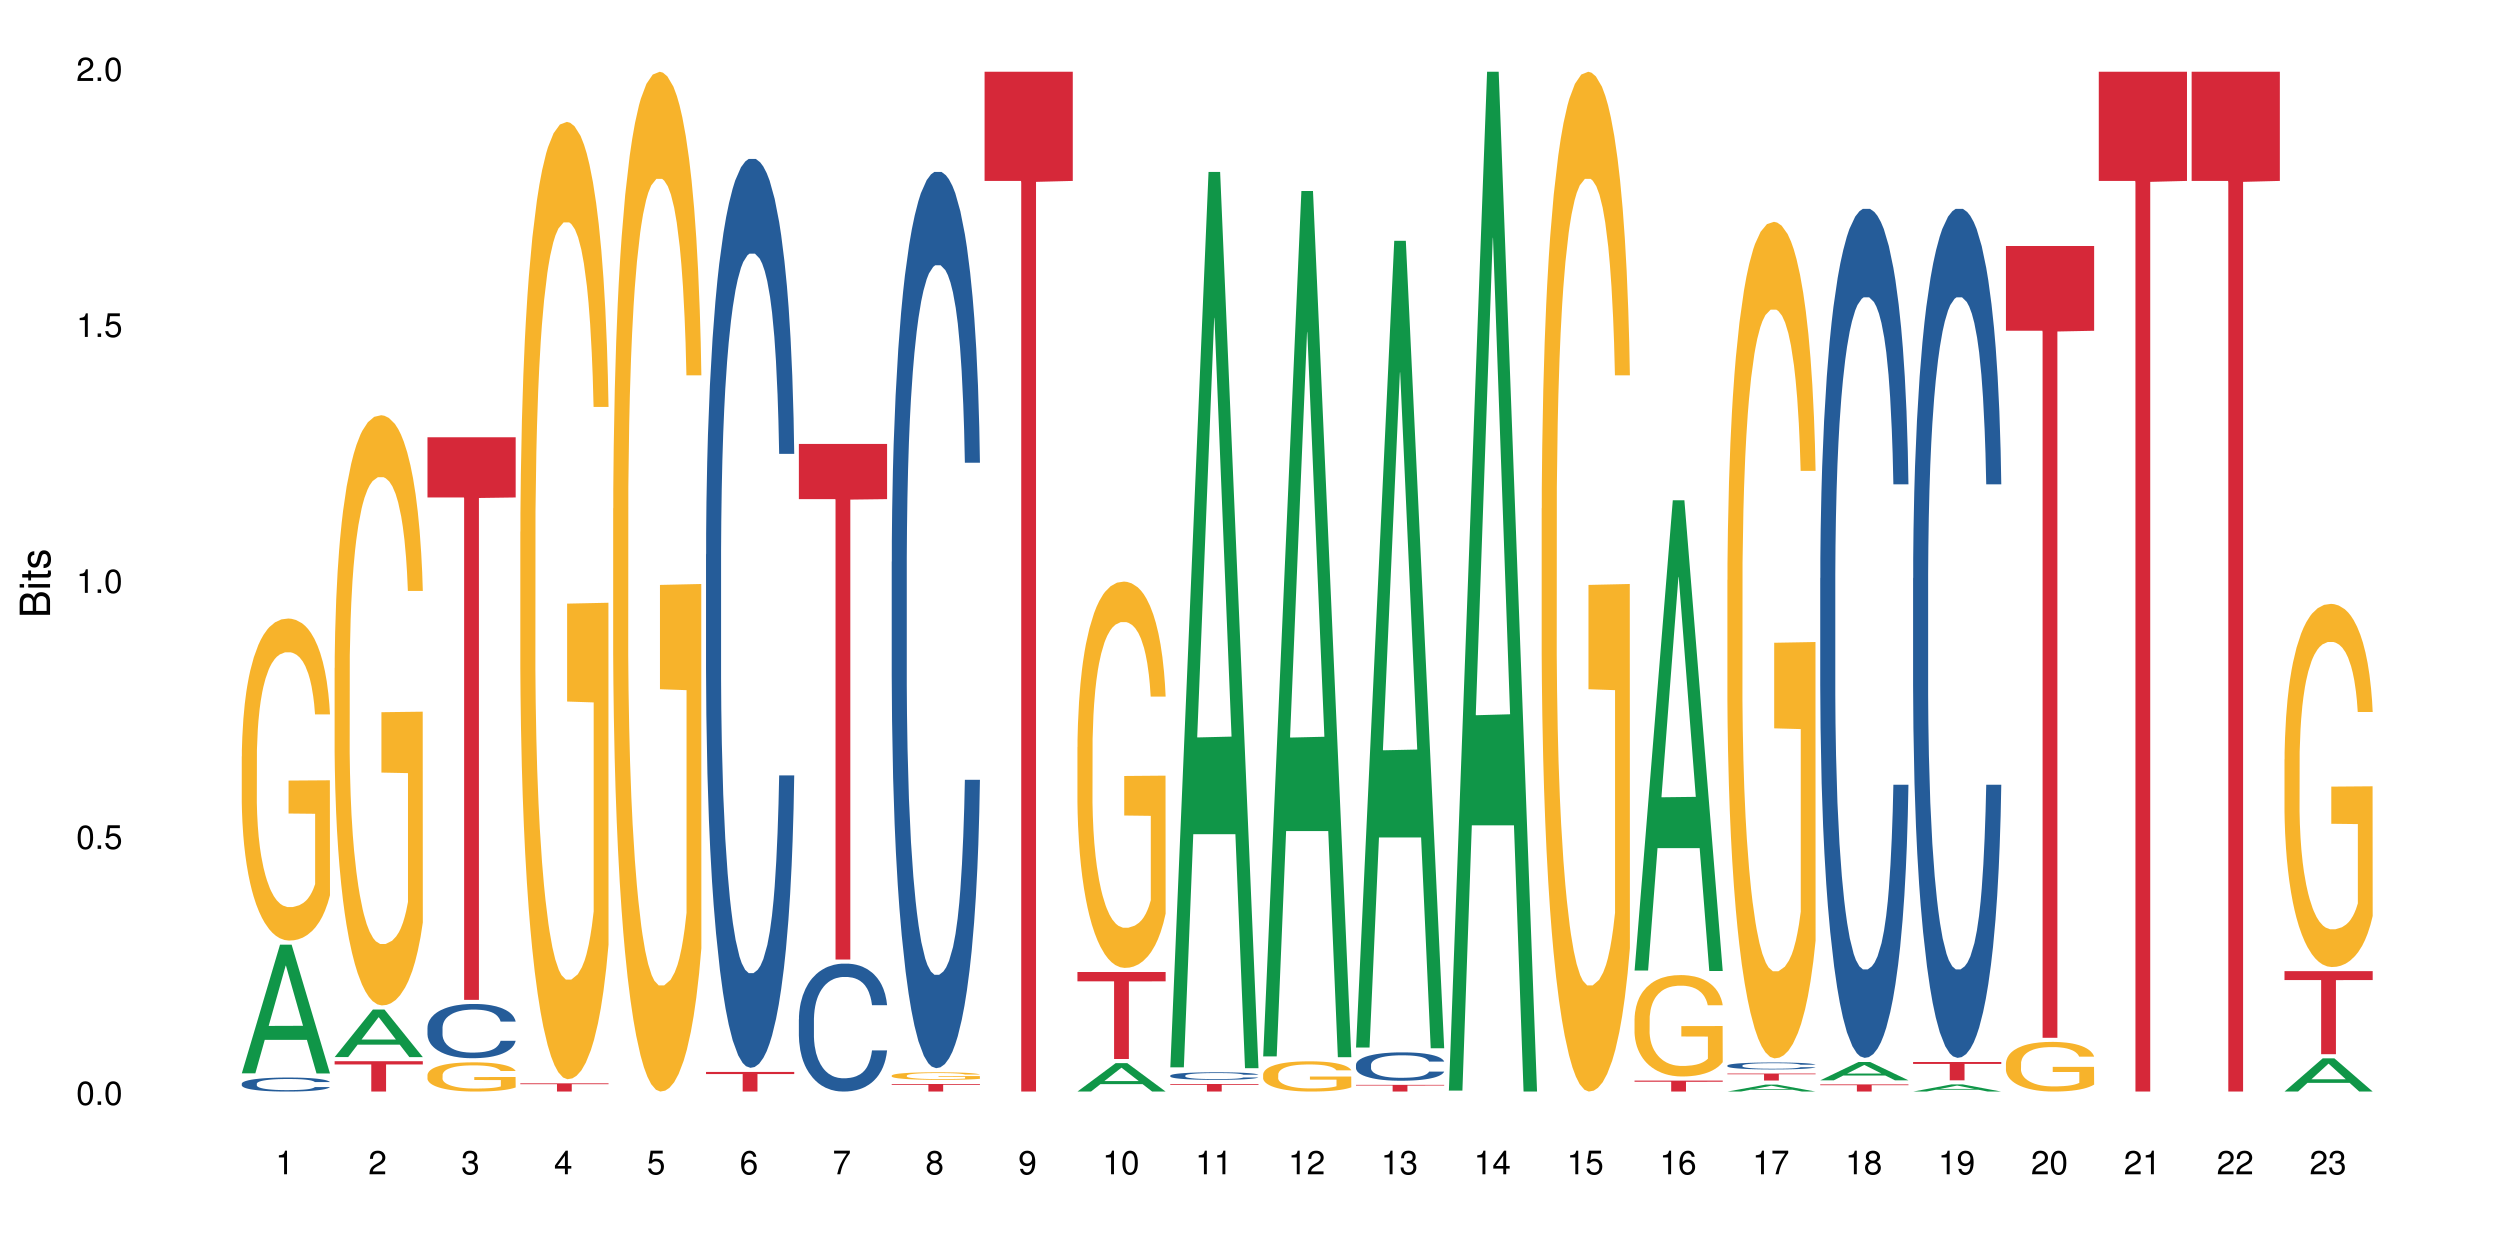 <?xml version="1.0" encoding="UTF-8"?>
<svg xmlns="http://www.w3.org/2000/svg" xmlns:xlink="http://www.w3.org/1999/xlink" width="720pt" height="360pt" viewBox="0 0 720 360" version="1.1">
<defs>
<g>
<symbol overflow="visible" id="glyph0-0">
<path style="stroke:none;" d=""/>
</symbol>
<symbol overflow="visible" id="glyph0-1">
<path style="stroke:none;" d="M 2.641 -6.797 C 2 -6.797 1.422 -6.531 1.078 -6.047 C 0.641 -5.453 0.406 -4.547 0.406 -3.297 C 0.406 -1 1.188 0.219 2.641 0.219 C 4.078 0.219 4.859 -1 4.859 -3.234 C 4.859 -4.562 4.656 -5.438 4.203 -6.047 C 3.844 -6.531 3.281 -6.797 2.641 -6.797 Z M 2.641 -6.047 C 3.547 -6.047 4 -5.125 4 -3.312 C 4 -1.375 3.562 -0.484 2.625 -0.484 C 1.734 -0.484 1.281 -1.422 1.281 -3.281 C 1.281 -5.141 1.734 -6.047 2.641 -6.047 Z M 2.641 -6.047 "/>
</symbol>
<symbol overflow="visible" id="glyph0-2">
<path style="stroke:none;" d="M 1.828 -1 L 0.828 -1 L 0.828 0 L 1.828 0 Z M 1.828 -1 "/>
</symbol>
<symbol overflow="visible" id="glyph0-3">
<path style="stroke:none;" d="M 4.562 -6.797 L 1.062 -6.797 L 0.547 -3.094 L 1.328 -3.094 C 1.719 -3.562 2.047 -3.734 2.578 -3.734 C 3.484 -3.734 4.062 -3.109 4.062 -2.094 C 4.062 -1.125 3.484 -0.531 2.578 -0.531 C 1.828 -0.531 1.375 -0.906 1.188 -1.672 L 0.328 -1.672 C 0.453 -1.109 0.547 -0.844 0.75 -0.594 C 1.125 -0.078 1.828 0.219 2.594 0.219 C 3.969 0.219 4.922 -0.781 4.922 -2.219 C 4.922 -3.562 4.031 -4.484 2.719 -4.484 C 2.25 -4.484 1.859 -4.359 1.469 -4.062 L 1.734 -5.969 L 4.562 -5.969 Z M 4.562 -6.797 "/>
</symbol>
<symbol overflow="visible" id="glyph0-4">
<path style="stroke:none;" d="M 2.484 -4.844 L 2.484 0 L 3.328 0 L 3.328 -6.797 L 2.766 -6.797 C 2.469 -5.75 2.281 -5.609 0.984 -5.453 L 0.984 -4.844 Z M 2.484 -4.844 "/>
</symbol>
<symbol overflow="visible" id="glyph0-5">
<path style="stroke:none;" d="M 4.859 -0.828 L 1.281 -0.828 C 1.359 -1.391 1.672 -1.75 2.5 -2.234 L 3.469 -2.75 C 4.406 -3.266 4.906 -3.969 4.906 -4.812 C 4.906 -5.375 4.672 -5.906 4.266 -6.266 C 3.859 -6.625 3.375 -6.797 2.719 -6.797 C 1.859 -6.797 1.219 -6.5 0.844 -5.922 C 0.609 -5.562 0.5 -5.125 0.484 -4.438 L 1.328 -4.438 C 1.359 -4.906 1.406 -5.188 1.531 -5.406 C 1.75 -5.812 2.188 -6.062 2.703 -6.062 C 3.469 -6.062 4.031 -5.516 4.031 -4.781 C 4.031 -4.25 3.719 -3.797 3.125 -3.438 L 2.234 -2.938 C 0.812 -2.141 0.406 -1.5 0.328 0 L 4.859 0 Z M 4.859 -0.828 "/>
</symbol>
<symbol overflow="visible" id="glyph0-6">
<path style="stroke:none;" d="M 2.125 -3.125 L 2.578 -3.125 C 3.516 -3.125 3.984 -2.703 3.984 -1.891 C 3.984 -1.031 3.469 -0.531 2.578 -0.531 C 1.656 -0.531 1.203 -0.984 1.156 -1.969 L 0.312 -1.969 C 0.344 -1.422 0.438 -1.078 0.609 -0.766 C 0.953 -0.109 1.625 0.219 2.547 0.219 C 3.953 0.219 4.859 -0.609 4.859 -1.906 C 4.859 -2.766 4.516 -3.25 3.703 -3.516 C 4.344 -3.766 4.656 -4.25 4.656 -4.938 C 4.656 -6.109 3.875 -6.797 2.578 -6.797 C 1.203 -6.797 0.484 -6.047 0.453 -4.609 L 1.297 -4.609 C 1.312 -5.016 1.344 -5.25 1.453 -5.453 C 1.641 -5.828 2.062 -6.062 2.594 -6.062 C 3.344 -6.062 3.797 -5.625 3.797 -4.906 C 3.797 -4.422 3.609 -4.141 3.25 -3.984 C 3.016 -3.891 2.719 -3.844 2.125 -3.844 Z M 2.125 -3.125 "/>
</symbol>
<symbol overflow="visible" id="glyph0-7">
<path style="stroke:none;" d="M 3.141 -1.625 L 3.141 0 L 3.984 0 L 3.984 -1.625 L 4.984 -1.625 L 4.984 -2.391 L 3.984 -2.391 L 3.984 -6.797 L 3.359 -6.797 L 0.266 -2.516 L 0.266 -1.625 Z M 3.141 -2.391 L 1 -2.391 L 3.141 -5.359 Z M 3.141 -2.391 "/>
</symbol>
<symbol overflow="visible" id="glyph0-8">
<path style="stroke:none;" d="M 4.781 -5.031 C 4.609 -6.141 3.891 -6.797 2.844 -6.797 C 2.094 -6.797 1.422 -6.438 1.031 -5.828 C 0.609 -5.172 0.406 -4.344 0.406 -3.094 C 0.406 -1.953 0.578 -1.234 0.984 -0.625 C 1.359 -0.078 1.953 0.219 2.703 0.219 C 3.984 0.219 4.922 -0.734 4.922 -2.078 C 4.922 -3.344 4.062 -4.234 2.844 -4.234 C 2.172 -4.234 1.641 -3.969 1.281 -3.469 C 1.281 -5.125 1.828 -6.047 2.797 -6.047 C 3.391 -6.047 3.797 -5.672 3.938 -5.031 Z M 2.734 -3.484 C 3.547 -3.484 4.062 -2.922 4.062 -2 C 4.062 -1.156 3.484 -0.531 2.703 -0.531 C 1.922 -0.531 1.328 -1.188 1.328 -2.047 C 1.328 -2.891 1.906 -3.484 2.734 -3.484 Z M 2.734 -3.484 "/>
</symbol>
<symbol overflow="visible" id="glyph0-9">
<path style="stroke:none;" d="M 4.984 -6.797 L 0.438 -6.797 L 0.438 -5.969 L 4.109 -5.969 C 2.5 -3.656 1.828 -2.234 1.328 0 L 2.219 0 C 2.594 -2.172 3.453 -4.047 4.984 -6.094 Z M 4.984 -6.797 "/>
</symbol>
<symbol overflow="visible" id="glyph0-10">
<path style="stroke:none;" d="M 3.75 -3.578 C 4.453 -4 4.688 -4.344 4.688 -4.984 C 4.688 -6.047 3.844 -6.797 2.641 -6.797 C 1.438 -6.797 0.594 -6.047 0.594 -4.984 C 0.594 -4.359 0.828 -4.016 1.516 -3.578 C 0.734 -3.203 0.359 -2.641 0.359 -1.891 C 0.359 -0.641 1.297 0.219 2.641 0.219 C 3.984 0.219 4.922 -0.641 4.922 -1.875 C 4.922 -2.641 4.531 -3.203 3.75 -3.578 Z M 2.641 -6.047 C 3.359 -6.047 3.812 -5.625 3.812 -4.969 C 3.812 -4.344 3.344 -3.922 2.641 -3.922 C 1.922 -3.922 1.453 -4.344 1.453 -4.984 C 1.453 -5.625 1.922 -6.047 2.641 -6.047 Z M 2.641 -3.203 C 3.484 -3.203 4.062 -2.672 4.062 -1.875 C 4.062 -1.062 3.484 -0.531 2.625 -0.531 C 1.797 -0.531 1.219 -1.078 1.219 -1.875 C 1.219 -2.672 1.797 -3.203 2.641 -3.203 Z M 2.641 -3.203 "/>
</symbol>
<symbol overflow="visible" id="glyph0-11">
<path style="stroke:none;" d="M 0.516 -1.547 C 0.672 -0.438 1.406 0.219 2.438 0.219 C 3.188 0.219 3.859 -0.141 4.266 -0.75 C 4.688 -1.406 4.891 -2.25 4.891 -3.484 C 4.891 -4.625 4.703 -5.359 4.312 -5.953 C 3.938 -6.5 3.344 -6.797 2.594 -6.797 C 1.297 -6.797 0.359 -5.844 0.359 -4.516 C 0.359 -3.25 1.234 -2.344 2.453 -2.344 C 3.094 -2.344 3.562 -2.578 4.016 -3.109 C 4 -1.453 3.469 -0.531 2.5 -0.531 C 1.906 -0.531 1.484 -0.906 1.359 -1.547 Z M 2.578 -6.062 C 3.375 -6.062 3.969 -5.406 3.969 -4.531 C 3.969 -3.688 3.375 -3.094 2.547 -3.094 C 1.734 -3.094 1.234 -3.672 1.234 -4.578 C 1.234 -5.438 1.797 -6.062 2.578 -6.062 Z M 2.578 -6.062 "/>
</symbol>
<symbol overflow="visible" id="glyph1-0">
<path style="stroke:none;" d=""/>
</symbol>
<symbol overflow="visible" id="glyph1-1">
<path style="stroke:none;" d="M 0 -0.953 L 0 -4.891 C 0 -5.719 -0.234 -6.344 -0.734 -6.797 C -1.188 -7.234 -1.812 -7.469 -2.5 -7.469 C -3.547 -7.469 -4.188 -7 -4.625 -5.875 C -4.984 -6.672 -5.641 -7.094 -6.531 -7.094 C -7.156 -7.094 -7.734 -6.859 -8.141 -6.391 C -8.562 -5.938 -8.75 -5.344 -8.75 -4.5 L -8.75 -0.953 Z M -4.984 -2.062 L -7.766 -2.062 L -7.766 -4.219 C -7.766 -4.844 -7.688 -5.203 -7.453 -5.5 C -7.219 -5.812 -6.859 -5.969 -6.375 -5.969 C -5.906 -5.969 -5.531 -5.812 -5.297 -5.5 C -5.062 -5.203 -4.984 -4.844 -4.984 -4.219 Z M -0.984 -2.062 L -4 -2.062 L -4 -4.781 C -4 -5.328 -3.859 -5.688 -3.578 -5.953 C -3.297 -6.219 -2.922 -6.359 -2.484 -6.359 C -2.062 -6.359 -1.688 -6.219 -1.406 -5.953 C -1.109 -5.688 -0.984 -5.328 -0.984 -4.781 Z M -0.984 -2.062 "/>
</symbol>
<symbol overflow="visible" id="glyph1-2">
<path style="stroke:none;" d="M -6.281 -1.797 L -6.281 -0.797 L 0 -0.797 L 0 -1.797 Z M -8.75 -1.797 L -8.75 -0.797 L -7.484 -0.797 L -7.484 -1.797 Z M -8.75 -1.797 "/>
</symbol>
<symbol overflow="visible" id="glyph1-3">
<path style="stroke:none;" d="M -6.281 -3.047 L -6.281 -2.016 L -8.016 -2.016 L -8.016 -1.016 L -6.281 -1.016 L -6.281 -0.172 L -5.469 -0.172 L -5.469 -1.016 L -0.719 -1.016 C -0.078 -1.016 0.281 -1.453 0.281 -2.234 C 0.281 -2.469 0.25 -2.719 0.188 -3.047 L -0.641 -3.047 C -0.609 -2.922 -0.594 -2.766 -0.594 -2.562 C -0.594 -2.141 -0.719 -2.016 -1.156 -2.016 L -5.469 -2.016 L -5.469 -3.047 Z M -6.281 -3.047 "/>
</symbol>
<symbol overflow="visible" id="glyph1-4">
<path style="stroke:none;" d="M -4.531 -5.25 C -5.766 -5.25 -6.469 -4.422 -6.469 -2.969 C -6.469 -1.516 -5.719 -0.562 -4.547 -0.562 C -3.562 -0.562 -3.094 -1.062 -2.734 -2.562 L -2.516 -3.484 C -2.344 -4.188 -2.094 -4.469 -1.625 -4.469 C -1.047 -4.469 -0.641 -3.875 -0.641 -3 C -0.641 -2.453 -0.797 -2 -1.062 -1.75 C -1.25 -1.594 -1.422 -1.531 -1.875 -1.469 L -1.875 -0.406 C -0.422 -0.453 0.281 -1.266 0.281 -2.922 C 0.281 -4.5 -0.5 -5.516 -1.719 -5.516 C -2.656 -5.516 -3.172 -4.984 -3.469 -3.734 L -3.703 -2.766 C -3.891 -1.953 -4.156 -1.609 -4.594 -1.609 C -5.172 -1.609 -5.547 -2.125 -5.547 -2.938 C -5.547 -3.75 -5.203 -4.172 -4.531 -4.203 Z M -4.531 -5.25 "/>
</symbol>
</g>
</defs>
<g id="surface22275">
<rect x="0" y="0" width="720" height="360" style="fill:rgb(100%,100%,100%);fill-opacity:1;stroke:none;"/>
<path style=" stroke:none;fill-rule:nonzero;fill:rgb(6.275%,58.824%,28.235%);fill-opacity:1;" d="M 69.629 309.117 L 69.656 309.082 L 80.648 272.062 L 83.988 272.062 L 95.035 309.152 L 91.152 309.152 L 88.383 299.473 L 76.25 299.473 L 73.539 309.117 L 69.629 309.117 L 77.418 295.465 L 87.27 295.43 L 82.359 278.125 L 82.305 278.09 L 82.25 278.191 L 77.391 295.43 L 77.418 295.465 Z M 69.629 309.117 "/>
<path style=" stroke:none;fill-rule:nonzero;fill:rgb(14.51%,36.078%,60%);fill-opacity:1;" d="M 69.629 312.09 L 69.66 312.086 L 69.66 311.996 L 69.754 311.855 L 69.969 311.68 L 70.188 311.559 L 70.746 311.34 L 71.52 311.129 L 72.324 310.969 L 72.914 310.871 L 73.441 310.797 L 74.648 310.66 L 75.422 310.59 L 76.258 310.527 L 77.281 310.465 L 78.023 310.43 L 79.699 310.367 L 80.938 310.344 L 81.898 310.332 L 83.973 310.332 L 85.211 310.348 L 86.109 310.363 L 87.102 310.395 L 87.938 310.43 L 89.395 310.508 L 90.695 310.613 L 91.285 310.672 L 92.215 310.785 L 92.926 310.898 L 93.422 310.992 L 93.98 311.129 L 94.477 311.297 L 94.848 311.484 L 95.035 311.641 L 90.695 311.641 L 90.48 311.496 L 90.23 311.379 L 89.766 311.23 L 89.301 311.121 L 88.652 311.016 L 88.062 310.945 L 87.258 310.875 L 86.543 310.832 L 85.801 310.797 L 85.09 310.773 L 83.727 310.754 L 82.145 310.754 L 81.559 310.762 L 80.348 310.789 L 79.699 310.816 L 78.77 310.867 L 78.117 310.914 L 77.344 310.988 L 76.816 311.051 L 76.168 311.148 L 75.703 311.234 L 75.176 311.355 L 74.863 311.445 L 74.586 311.551 L 74.34 311.672 L 74.152 311.801 L 74.027 311.938 L 73.965 312.07 L 73.965 312.645 L 74.027 312.777 L 74.184 312.93 L 74.586 313.156 L 75.176 313.352 L 75.855 313.508 L 76.508 313.617 L 76.879 313.668 L 77.375 313.727 L 78.148 313.801 L 79.266 313.875 L 79.914 313.906 L 80.906 313.934 L 81.93 313.949 L 83.293 313.949 L 84.5 313.934 L 85.305 313.918 L 86.141 313.887 L 87.289 313.824 L 88 313.766 L 88.621 313.695 L 89.086 313.625 L 89.395 313.566 L 89.859 313.453 L 90.23 313.324 L 90.512 313.195 L 90.695 313.07 L 95.035 313.07 L 94.848 313.219 L 94.57 313.363 L 94.289 313.469 L 93.855 313.598 L 93.359 313.715 L 92.648 313.844 L 92.059 313.926 L 91.285 314.02 L 90.57 314.09 L 89.797 314.152 L 88.652 314.227 L 87.906 314.262 L 87.102 314.297 L 86.141 314.328 L 84.934 314.352 L 83.633 314.367 L 82.426 314.371 L 81.125 314.363 L 80.164 314.348 L 78.891 314.316 L 77.312 314.25 L 76.168 314.18 L 75.27 314.109 L 74.492 314.035 L 73.625 313.934 L 72.512 313.773 L 71.828 313.648 L 71.363 313.543 L 70.836 313.398 L 70.465 313.27 L 70.031 313.062 L 69.723 312.801 L 69.629 312.598 Z M 69.629 312.09 "/>
<path style=" stroke:none;fill-rule:nonzero;fill:rgb(96.863%,70.196%,16.863%);fill-opacity:1;" d="M 69.629 217.859 L 69.66 217.773 L 69.66 216.082 L 69.785 212.27 L 70.094 207.016 L 70.496 202.699 L 70.93 199.309 L 71.211 197.531 L 71.676 194.988 L 72.078 193.125 L 73.098 189.312 L 74.398 185.758 L 75.113 184.23 L 75.918 182.793 L 77.066 181.184 L 77.59 180.59 L 79.203 179.234 L 81.031 178.387 L 83.043 178.133 L 83.973 178.219 L 85.242 178.559 L 86.977 179.488 L 87.969 180.336 L 88.746 181.184 L 89.551 182.285 L 90.543 183.977 L 91.469 186.012 L 92.215 188.043 L 92.957 190.586 L 93.578 193.297 L 94.105 196.262 L 94.57 199.816 L 94.848 202.781 L 95.035 205.746 L 90.727 205.746 L 90.48 202.781 L 90.199 200.496 L 89.734 197.699 L 89.27 195.668 L 88.805 194.059 L 87.938 191.855 L 87.195 190.5 L 86.266 189.312 L 85.367 188.551 L 84.344 188.043 L 83.727 187.875 L 82.082 187.875 L 80.598 188.469 L 79.73 189.145 L 79.109 189.824 L 78.242 191.094 L 77.715 192.109 L 77.406 192.789 L 76.477 195.414 L 75.855 197.785 L 75.516 199.395 L 75.082 201.934 L 74.773 204.223 L 74.43 207.609 L 74.246 210.152 L 73.996 215.91 L 73.965 231.156 L 74.059 234.375 L 74.246 237.852 L 74.492 240.898 L 74.863 244.117 L 75.238 246.574 L 75.887 249.879 L 76.445 252.078 L 76.879 253.52 L 77.715 255.809 L 78.055 256.57 L 78.863 258.094 L 79.699 259.281 L 80.719 260.297 L 81.496 260.805 L 82.734 261.227 L 84.312 261.227 L 86.172 260.719 L 87.352 260.043 L 88.156 259.363 L 88.684 258.773 L 89.332 257.84 L 89.797 256.992 L 90.23 256.062 L 90.758 254.621 L 90.758 234.375 L 83.105 234.293 L 83.105 224.805 L 95.004 224.719 L 95.035 257.84 L 94.383 260.125 L 93.578 262.328 L 92.805 264.023 L 91.996 265.465 L 90.852 267.074 L 89.922 268.09 L 88.496 269.273 L 87.195 270.039 L 85.832 270.547 L 84.625 270.801 L 83.199 270.883 L 81.93 270.715 L 80.566 270.207 L 79.48 269.527 L 78.488 268.684 L 77.5 267.582 L 76.258 265.801 L 75.453 264.363 L 74.617 262.582 L 73.781 260.465 L 73.039 258.18 L 72.543 256.398 L 72.047 254.367 L 71.52 251.824 L 71.023 248.945 L 70.652 246.32 L 70.312 243.355 L 70.062 240.559 L 69.816 236.75 L 69.691 233.699 L 69.629 231.074 Z M 69.629 217.859 "/>
<path style=" stroke:none;fill-rule:nonzero;fill:rgb(6.275%,58.824%,28.235%);fill-opacity:1;" d="M 96.371 304.434 L 96.398 304.422 L 107.391 290.742 L 110.727 290.742 L 121.773 304.449 L 117.895 304.449 L 115.125 300.871 L 102.992 300.871 L 100.277 304.434 L 96.371 304.434 L 104.16 299.391 L 114.012 299.379 L 109.098 292.984 L 109.047 292.969 L 108.992 293.008 L 104.133 299.379 L 104.16 299.391 Z M 96.371 304.434 "/>
<path style=" stroke:none;fill-rule:nonzero;fill:rgb(96.863%,70.196%,16.863%);fill-opacity:1;" d="M 96.371 192.387 L 96.402 192.23 L 96.402 189.129 L 96.523 182.141 L 96.836 172.516 L 97.238 164.602 L 97.672 158.391 L 97.949 155.133 L 98.414 150.473 L 98.816 147.059 L 99.84 140.074 L 101.141 133.555 L 101.855 130.758 L 102.66 128.121 L 103.805 125.172 L 104.332 124.086 L 105.945 121.602 L 107.77 120.047 L 109.785 119.582 L 110.715 119.738 L 111.984 120.359 L 113.719 122.066 L 114.711 123.617 L 115.484 125.172 L 116.289 127.188 L 117.281 130.293 L 118.211 134.02 L 118.957 137.746 L 119.699 142.402 L 120.316 147.371 L 120.844 152.801 L 121.309 159.324 L 121.59 164.754 L 121.773 170.188 L 117.469 170.188 L 117.219 164.754 L 116.941 160.562 L 116.477 155.441 L 116.012 151.715 L 115.547 148.766 L 114.68 144.73 L 113.938 142.246 L 113.008 140.074 L 112.109 138.676 L 111.086 137.746 L 110.465 137.434 L 108.824 137.434 L 107.336 138.52 L 106.469 139.762 L 105.852 141.004 L 104.984 143.332 L 104.457 145.195 L 104.148 146.438 L 103.219 151.25 L 102.598 155.598 L 102.258 158.547 L 101.824 163.203 L 101.512 167.395 L 101.172 173.605 L 100.988 178.262 L 100.738 188.816 L 100.707 216.758 L 100.801 222.66 L 100.988 229.023 L 101.234 234.613 L 101.605 240.512 L 101.977 245.012 L 102.629 251.066 L 103.188 255.102 L 103.621 257.742 L 104.457 261.934 L 104.797 263.328 L 105.602 266.125 L 106.438 268.297 L 107.461 270.16 L 108.234 271.09 L 109.477 271.867 L 111.055 271.867 L 112.914 270.938 L 114.09 269.695 L 114.898 268.453 L 115.422 267.367 L 116.074 265.66 L 116.539 264.105 L 116.973 262.398 L 117.5 259.758 L 117.5 222.66 L 109.848 222.504 L 109.848 205.117 L 121.742 204.961 L 121.773 265.66 L 121.125 269.852 L 120.316 273.887 L 119.543 276.992 L 118.738 279.629 L 117.594 282.578 L 116.664 284.441 L 115.238 286.613 L 113.938 288.012 L 112.574 288.945 L 111.363 289.41 L 109.941 289.566 L 108.668 289.254 L 107.305 288.324 L 106.223 287.082 L 105.23 285.527 L 104.238 283.512 L 103 280.25 L 102.195 277.613 L 101.359 274.352 L 100.523 270.469 L 99.777 266.281 L 99.281 263.02 L 98.785 259.293 L 98.262 254.637 L 97.766 249.359 L 97.395 244.547 L 97.051 239.113 L 96.805 233.992 L 96.555 227.004 L 96.434 221.418 L 96.371 216.605 Z M 96.371 192.387 "/>
<path style=" stroke:none;fill-rule:nonzero;fill:rgb(83.922%,15.686%,22.353%);fill-opacity:1;" d="M 96.371 305.629 L 121.773 305.629 L 121.773 306.562 L 111.188 306.57 L 111.188 314.371 L 106.926 314.371 L 106.926 306.578 L 106.867 306.562 L 96.371 306.562 Z M 96.371 305.629 "/>
<path style=" stroke:none;fill-rule:nonzero;fill:rgb(14.51%,36.078%,60%);fill-opacity:1;" d="M 123.113 295.945 L 123.141 295.93 L 123.141 295.586 L 123.234 295.043 L 123.453 294.359 L 123.668 293.887 L 124.227 293.047 L 125 292.23 L 125.809 291.602 L 126.395 291.23 L 126.922 290.945 L 128.129 290.418 L 128.906 290.145 L 129.742 289.902 L 130.766 289.66 L 131.508 289.52 L 133.18 289.289 L 134.418 289.191 L 135.379 289.148 L 137.457 289.148 L 138.695 289.203 L 139.594 289.273 L 140.586 289.391 L 141.422 289.52 L 142.879 289.832 L 144.18 290.23 L 144.766 290.461 L 145.695 290.902 L 146.41 291.332 L 146.906 291.703 L 147.461 292.23 L 147.957 292.875 L 148.328 293.602 L 148.516 294.215 L 144.18 294.215 L 143.961 293.645 L 143.715 293.203 L 143.25 292.617 L 142.785 292.203 L 142.133 291.789 L 141.543 291.516 L 140.738 291.246 L 140.027 291.074 L 139.285 290.945 L 138.57 290.859 L 137.207 290.773 L 135.629 290.773 L 135.039 290.805 L 133.832 290.918 L 133.18 291.016 L 132.25 291.219 L 131.602 291.402 L 130.824 291.688 L 130.301 291.93 L 129.648 292.305 L 129.184 292.633 L 128.656 293.102 L 128.348 293.461 L 128.07 293.859 L 127.82 294.332 L 127.633 294.832 L 127.512 295.359 L 127.449 295.871 L 127.449 298.086 L 127.512 298.602 L 127.664 299.199 L 128.07 300.07 L 128.656 300.828 L 129.34 301.43 L 129.988 301.855 L 130.359 302.055 L 130.855 302.285 L 131.633 302.57 L 132.746 302.855 L 133.398 302.969 L 134.387 303.086 L 135.41 303.141 L 136.773 303.141 L 137.98 303.086 L 138.789 303.012 L 139.625 302.898 L 140.77 302.656 L 141.484 302.426 L 142.102 302.156 L 142.566 301.887 L 142.879 301.656 L 143.34 301.215 L 143.715 300.727 L 143.992 300.227 L 144.18 299.742 L 148.516 299.742 L 148.328 300.312 L 148.051 300.871 L 147.773 301.285 L 147.34 301.785 L 146.844 302.227 L 146.129 302.727 L 145.543 303.055 L 144.766 303.414 L 144.055 303.684 L 143.281 303.926 L 142.133 304.211 L 141.391 304.355 L 140.586 304.484 L 139.625 304.598 L 138.414 304.699 L 137.113 304.754 L 135.906 304.77 L 134.605 304.742 L 133.645 304.684 L 132.375 304.555 L 130.793 304.297 L 129.648 304.027 L 128.75 303.754 L 127.977 303.469 L 127.109 303.086 L 125.992 302.457 L 125.312 301.969 L 124.848 301.57 L 124.32 301.016 L 123.949 300.516 L 123.516 299.715 L 123.203 298.699 L 123.113 297.914 Z M 123.113 295.945 "/>
<path style=" stroke:none;fill-rule:nonzero;fill:rgb(96.863%,70.196%,16.863%);fill-opacity:1;" d="M 123.113 309.555 L 123.141 309.547 L 123.141 309.395 L 123.266 309.047 L 123.578 308.57 L 123.98 308.18 L 124.414 307.871 L 124.691 307.711 L 125.156 307.48 L 125.559 307.309 L 126.582 306.965 L 127.883 306.641 L 128.594 306.504 L 129.402 306.371 L 130.547 306.227 L 131.074 306.172 L 132.684 306.051 L 134.512 305.973 L 136.527 305.949 L 137.457 305.957 L 138.727 305.988 L 140.461 306.07 L 141.453 306.148 L 142.227 306.227 L 143.031 306.324 L 144.023 306.48 L 144.953 306.664 L 145.695 306.848 L 146.441 307.078 L 147.059 307.324 L 147.586 307.594 L 148.051 307.918 L 148.328 308.188 L 148.516 308.457 L 144.211 308.457 L 143.961 308.188 L 143.684 307.98 L 143.219 307.727 L 142.754 307.543 L 142.289 307.395 L 141.422 307.195 L 140.676 307.07 L 139.746 306.965 L 138.848 306.895 L 137.828 306.848 L 137.207 306.832 L 135.566 306.832 L 134.078 306.887 L 133.211 306.949 L 132.59 307.012 L 131.723 307.125 L 131.199 307.219 L 130.887 307.281 L 129.957 307.52 L 129.34 307.734 L 128.996 307.879 L 128.562 308.109 L 128.254 308.316 L 127.914 308.625 L 127.727 308.855 L 127.48 309.379 L 127.449 310.762 L 127.543 311.055 L 127.727 311.371 L 127.977 311.648 L 128.348 311.941 L 128.719 312.164 L 129.371 312.465 L 129.926 312.664 L 130.359 312.793 L 131.199 313 L 131.539 313.07 L 132.344 313.211 L 133.18 313.316 L 134.203 313.41 L 134.977 313.457 L 136.215 313.492 L 137.797 313.492 L 139.656 313.449 L 140.832 313.387 L 141.637 313.324 L 142.164 313.27 L 142.816 313.188 L 143.281 313.109 L 143.715 313.023 L 144.238 312.895 L 144.238 311.055 L 136.59 311.047 L 136.59 310.188 L 148.484 310.18 L 148.516 313.188 L 147.863 313.395 L 147.059 313.594 L 146.285 313.746 L 145.48 313.879 L 144.332 314.023 L 143.402 314.117 L 141.98 314.223 L 140.676 314.293 L 139.312 314.34 L 138.105 314.363 L 136.68 314.371 L 135.41 314.355 L 134.047 314.309 L 132.965 314.246 L 131.973 314.172 L 130.98 314.07 L 129.742 313.91 L 128.938 313.777 L 128.098 313.617 L 127.262 313.426 L 126.52 313.219 L 126.023 313.055 L 125.527 312.871 L 125 312.641 L 124.504 312.379 L 124.133 312.141 L 123.793 311.871 L 123.547 311.617 L 123.297 311.27 L 123.172 310.996 L 123.113 310.758 Z M 123.113 309.555 "/>
<path style=" stroke:none;fill-rule:nonzero;fill:rgb(83.922%,15.686%,22.353%);fill-opacity:1;" d="M 123.113 125.926 L 148.516 125.926 L 148.516 143.27 L 137.93 143.422 L 137.93 287.969 L 133.668 287.969 L 133.668 143.574 L 133.605 143.27 L 123.113 143.27 Z M 123.113 125.926 "/>
<path style=" stroke:none;fill-rule:nonzero;fill:rgb(96.863%,70.196%,16.863%);fill-opacity:1;" d="M 149.852 153.195 L 149.883 152.945 L 149.883 147.91 L 150.008 136.578 L 150.316 120.965 L 150.719 108.125 L 151.152 98.055 L 151.434 92.766 L 151.898 85.211 L 152.301 79.672 L 153.324 68.34 L 154.625 57.766 L 155.336 53.234 L 156.141 48.953 L 157.289 44.168 L 157.816 42.406 L 159.426 38.379 L 161.254 35.859 L 163.266 35.105 L 164.195 35.355 L 165.465 36.363 L 167.203 39.133 L 168.191 41.648 L 168.969 44.168 L 169.773 47.441 L 170.766 52.477 L 171.695 58.52 L 172.438 64.562 L 173.18 72.117 L 173.801 80.176 L 174.328 88.988 L 174.793 99.562 L 175.07 108.375 L 175.258 117.188 L 170.949 117.188 L 170.703 108.375 L 170.422 101.578 L 169.957 93.27 L 169.496 87.227 L 169.031 82.441 L 168.16 75.895 L 167.418 71.867 L 166.488 68.34 L 165.59 66.074 L 164.566 64.562 L 163.949 64.059 L 162.309 64.059 L 160.82 65.824 L 159.953 67.836 L 159.332 69.852 L 158.465 73.629 L 157.938 76.648 L 157.629 78.664 L 156.699 86.469 L 156.078 93.52 L 155.738 98.305 L 155.305 105.859 L 154.996 112.656 L 154.656 122.73 L 154.469 130.281 L 154.223 147.406 L 154.191 192.727 L 154.281 202.297 L 154.469 212.621 L 154.715 221.684 L 155.09 231.254 L 155.461 238.555 L 156.109 248.375 L 156.668 254.922 L 157.102 259.203 L 157.938 266 L 158.277 268.266 L 159.086 272.801 L 159.922 276.324 L 160.945 279.348 L 161.719 280.855 L 162.957 282.117 L 164.539 282.117 L 166.395 280.605 L 167.574 278.59 L 168.379 276.578 L 168.906 274.812 L 169.555 272.043 L 170.02 269.527 L 170.453 266.758 L 170.98 262.477 L 170.98 202.297 L 163.328 202.043 L 163.328 173.844 L 175.227 173.59 L 175.258 272.043 L 174.605 278.844 L 173.801 285.391 L 173.027 290.426 L 172.219 294.707 L 171.074 299.488 L 170.145 302.512 L 168.719 306.035 L 167.418 308.305 L 166.055 309.812 L 164.848 310.57 L 163.422 310.82 L 162.152 310.316 L 160.789 308.805 L 159.703 306.793 L 158.715 304.273 L 157.723 301 L 156.48 295.715 L 155.676 291.434 L 154.84 286.145 L 154.004 279.852 L 153.262 273.051 L 152.766 267.762 L 152.27 261.719 L 151.742 254.168 L 151.246 245.605 L 150.875 237.801 L 150.535 228.988 L 150.285 220.676 L 150.039 209.348 L 149.914 200.281 L 149.852 192.477 Z M 149.852 153.195 "/>
<path style=" stroke:none;fill-rule:nonzero;fill:rgb(83.922%,15.686%,22.353%);fill-opacity:1;" d="M 149.852 312 L 175.258 312 L 175.258 312.254 L 164.668 312.258 L 164.668 314.371 L 160.41 314.371 L 160.41 312.258 L 160.348 312.254 L 149.852 312.254 Z M 149.852 312 "/>
<path style=" stroke:none;fill-rule:nonzero;fill:rgb(96.863%,70.196%,16.863%);fill-opacity:1;" d="M 176.594 146.461 L 176.625 146.191 L 176.625 140.828 L 176.75 128.758 L 177.059 112.129 L 177.461 98.449 L 177.895 87.719 L 178.172 82.086 L 178.637 74.039 L 179.043 68.141 L 180.062 56.07 L 181.363 44.805 L 182.078 39.977 L 182.883 35.414 L 184.027 30.32 L 184.555 28.441 L 186.168 24.148 L 187.996 21.469 L 190.008 20.664 L 190.938 20.93 L 192.207 22.004 L 193.941 24.953 L 194.934 27.637 L 195.707 30.32 L 196.516 33.805 L 197.504 39.172 L 198.434 45.609 L 199.18 52.047 L 199.922 60.094 L 200.543 68.676 L 201.066 78.062 L 201.531 89.328 L 201.812 98.715 L 201.996 108.105 L 197.691 108.105 L 197.445 98.715 L 197.164 91.477 L 196.699 82.625 L 196.234 76.188 L 195.77 71.09 L 194.902 64.117 L 194.16 59.824 L 193.23 56.07 L 192.332 53.656 L 191.309 52.047 L 190.691 51.508 L 189.047 51.508 L 187.562 53.387 L 186.691 55.531 L 186.074 57.68 L 185.207 61.703 L 184.68 64.922 L 184.371 67.066 L 183.441 75.383 L 182.82 82.891 L 182.48 87.988 L 182.047 96.035 L 181.738 103.277 L 181.395 114.004 L 181.211 122.051 L 180.961 140.293 L 180.93 188.574 L 181.023 198.766 L 181.211 209.762 L 181.457 219.418 L 181.828 229.609 L 182.199 237.391 L 182.852 247.852 L 183.41 254.824 L 183.844 259.383 L 184.68 266.625 L 185.02 269.039 L 185.824 273.867 L 186.664 277.625 L 187.684 280.844 L 188.461 282.453 L 189.699 283.793 L 191.277 283.793 L 193.137 282.184 L 194.316 280.039 L 195.121 277.891 L 195.648 276.016 L 196.297 273.062 L 196.762 270.383 L 197.195 267.43 L 197.723 262.871 L 197.723 198.766 L 190.07 198.496 L 190.07 168.457 L 201.965 168.188 L 201.996 273.062 L 201.348 280.305 L 200.543 287.281 L 199.766 292.645 L 198.961 297.203 L 197.816 302.301 L 196.887 305.52 L 195.461 309.273 L 194.16 311.688 L 192.797 313.297 L 191.59 314.102 L 190.164 314.371 L 188.895 313.836 L 187.531 312.227 L 186.445 310.078 L 185.453 307.398 L 184.461 303.91 L 183.223 298.277 L 182.418 293.719 L 181.582 288.086 L 180.746 281.379 L 180 274.137 L 179.504 268.504 L 179.012 262.066 L 178.484 254.02 L 177.988 244.898 L 177.617 236.586 L 177.273 227.195 L 177.027 218.344 L 176.781 206.277 L 176.656 196.621 L 176.594 188.305 Z M 176.594 146.461 "/>
<path style=" stroke:none;fill-rule:nonzero;fill:rgb(14.51%,36.078%,60%);fill-opacity:1;" d="M 203.336 159.672 L 203.367 159.43 L 203.367 153.688 L 203.457 144.598 L 203.676 133.113 L 203.891 125.215 L 204.449 111.098 L 205.223 97.461 L 206.031 86.934 L 206.617 80.711 L 207.145 75.926 L 208.355 67.074 L 209.129 62.527 L 209.965 58.457 L 210.988 54.391 L 211.73 52 L 213.402 48.168 L 214.645 46.496 L 215.602 45.777 L 217.68 45.777 L 218.918 46.734 L 219.816 47.93 L 220.809 49.844 L 221.645 52 L 223.102 57.262 L 224.402 63.961 L 224.988 67.789 L 225.918 75.207 L 226.633 82.387 L 227.129 88.605 L 227.684 97.461 L 228.18 108.227 L 228.555 120.43 L 228.738 130.719 L 224.402 130.719 L 224.184 121.148 L 223.938 113.73 L 223.473 103.922 L 223.008 96.98 L 222.355 90.043 L 221.77 85.496 L 220.961 80.949 L 220.25 78.078 L 219.508 75.926 L 218.793 74.488 L 217.43 73.055 L 215.852 73.055 L 215.262 73.531 L 214.055 75.445 L 213.402 77.121 L 212.473 80.473 L 211.824 83.582 L 211.051 88.367 L 210.523 92.434 L 209.871 98.656 L 209.406 104.16 L 208.879 112.055 L 208.57 118.039 L 208.293 124.738 L 208.043 132.633 L 207.859 141.008 L 207.734 149.859 L 207.672 158.473 L 207.672 195.562 L 207.734 204.176 L 207.891 214.227 L 208.293 228.82 L 208.879 241.5 L 209.562 251.551 L 210.211 258.73 L 210.586 262.078 L 211.078 265.906 L 211.855 270.691 L 212.969 275.477 L 213.621 277.395 L 214.613 279.309 L 215.633 280.266 L 216.996 280.266 L 218.207 279.309 L 219.012 278.109 L 219.848 276.195 L 220.992 272.129 L 221.707 268.301 L 222.324 263.754 L 222.789 259.207 L 223.102 255.379 L 223.566 247.961 L 223.938 239.828 L 224.215 231.453 L 224.402 223.316 L 228.738 223.316 L 228.555 232.887 L 228.273 242.219 L 227.996 249.16 L 227.562 257.531 L 227.066 264.949 L 226.352 273.324 L 225.766 278.828 L 224.988 284.809 L 224.277 289.355 L 223.504 293.426 L 222.355 298.211 L 221.613 300.602 L 220.809 302.754 L 219.848 304.668 L 218.641 306.344 L 217.34 307.301 L 216.129 307.539 L 214.828 307.062 L 213.867 306.105 L 212.598 303.953 L 211.02 299.645 L 209.871 295.098 L 208.973 290.551 L 208.199 285.766 L 207.332 279.309 L 206.215 268.777 L 205.535 260.645 L 205.07 253.945 L 204.543 244.613 L 204.172 236.238 L 203.738 222.84 L 203.426 205.852 L 203.336 192.691 Z M 203.336 159.672 "/>
<path style=" stroke:none;fill-rule:nonzero;fill:rgb(83.922%,15.686%,22.353%);fill-opacity:1;" d="M 203.336 308.719 L 228.738 308.719 L 228.738 309.324 L 218.152 309.332 L 218.152 314.371 L 213.891 314.371 L 213.891 309.336 L 213.828 309.324 L 203.336 309.324 Z M 203.336 308.719 "/>
<path style=" stroke:none;fill-rule:nonzero;fill:rgb(14.51%,36.078%,60%);fill-opacity:1;" d="M 230.074 293.562 L 230.105 293.527 L 230.105 292.719 L 230.199 291.441 L 230.418 289.824 L 230.633 288.715 L 231.191 286.727 L 231.965 284.809 L 232.77 283.324 L 233.359 282.449 L 233.887 281.777 L 235.094 280.531 L 235.871 279.891 L 236.707 279.32 L 237.727 278.746 L 238.473 278.41 L 240.145 277.871 L 241.383 277.637 L 242.344 277.535 L 244.418 277.535 L 245.66 277.668 L 246.559 277.836 L 247.547 278.105 L 248.387 278.41 L 249.84 279.152 L 251.141 280.094 L 251.73 280.633 L 252.66 281.676 L 253.375 282.688 L 253.867 283.562 L 254.426 284.809 L 254.922 286.324 L 255.293 288.039 L 255.48 289.488 L 251.141 289.488 L 250.926 288.141 L 250.68 287.098 L 250.215 285.715 L 249.75 284.742 L 249.098 283.766 L 248.508 283.125 L 247.703 282.484 L 246.992 282.082 L 246.246 281.777 L 245.535 281.574 L 244.172 281.375 L 242.594 281.375 L 242.004 281.441 L 240.797 281.711 L 240.145 281.945 L 239.215 282.418 L 238.566 282.855 L 237.789 283.527 L 237.262 284.102 L 236.613 284.977 L 236.148 285.75 L 235.621 286.863 L 235.312 287.703 L 235.031 288.645 L 234.785 289.758 L 234.598 290.938 L 234.477 292.18 L 234.414 293.395 L 234.414 298.613 L 234.477 299.824 L 234.629 301.238 L 235.031 303.293 L 235.621 305.078 L 236.305 306.492 L 236.953 307.5 L 237.324 307.973 L 237.82 308.512 L 238.594 309.184 L 239.711 309.859 L 240.363 310.129 L 241.352 310.398 L 242.375 310.531 L 243.738 310.531 L 244.945 310.398 L 245.75 310.23 L 246.59 309.961 L 247.734 309.387 L 248.445 308.848 L 249.066 308.207 L 249.531 307.57 L 249.84 307.031 L 250.305 305.988 L 250.68 304.844 L 250.957 303.664 L 251.141 302.52 L 255.48 302.52 L 255.293 303.867 L 255.016 305.18 L 254.734 306.156 L 254.301 307.332 L 253.809 308.379 L 253.094 309.555 L 252.504 310.332 L 251.73 311.172 L 251.02 311.812 L 250.242 312.383 L 249.098 313.059 L 248.355 313.395 L 247.547 313.695 L 246.59 313.965 L 245.379 314.203 L 244.078 314.336 L 242.871 314.371 L 241.57 314.305 L 240.609 314.168 L 239.34 313.867 L 237.758 313.258 L 236.613 312.621 L 235.715 311.98 L 234.941 311.305 L 234.074 310.398 L 232.957 308.914 L 232.277 307.77 L 231.812 306.828 L 231.285 305.516 L 230.914 304.336 L 230.48 302.453 L 230.168 300.062 L 230.074 298.207 Z M 230.074 293.562 "/>
<path style=" stroke:none;fill-rule:nonzero;fill:rgb(83.922%,15.686%,22.353%);fill-opacity:1;" d="M 230.074 127.848 L 255.48 127.848 L 255.48 143.746 L 244.891 143.887 L 244.891 276.355 L 240.633 276.355 L 240.633 144.023 L 240.57 143.746 L 230.074 143.746 Z M 230.074 127.848 "/>
<path style=" stroke:none;fill-rule:nonzero;fill:rgb(14.51%,36.078%,60%);fill-opacity:1;" d="M 256.816 161.82 L 256.848 161.586 L 256.848 155.922 L 256.941 146.957 L 257.156 135.629 L 257.375 127.844 L 257.934 113.922 L 258.707 100.473 L 259.512 90.094 L 260.102 83.957 L 260.629 79.238 L 261.836 70.508 L 262.609 66.027 L 263.445 62.016 L 264.469 58.004 L 265.211 55.645 L 266.887 51.871 L 268.125 50.219 L 269.086 49.512 L 271.16 49.512 L 272.398 50.453 L 273.297 51.633 L 274.289 53.52 L 275.125 55.645 L 276.582 60.836 L 277.883 67.441 L 278.473 71.219 L 279.402 78.531 L 280.113 85.609 L 280.609 91.746 L 281.168 100.473 L 281.664 111.094 L 282.035 123.125 L 282.223 133.27 L 277.883 133.27 L 277.668 123.832 L 277.418 116.52 L 276.953 106.844 L 276.488 100.004 L 275.84 93.16 L 275.25 88.676 L 274.445 84.195 L 273.73 81.363 L 272.988 79.238 L 272.277 77.824 L 270.914 76.406 L 269.332 76.406 L 268.746 76.879 L 267.535 78.766 L 266.887 80.418 L 265.957 83.723 L 265.305 86.789 L 264.531 91.508 L 264.004 95.52 L 263.355 101.652 L 262.891 107.082 L 262.363 114.867 L 262.051 120.766 L 261.773 127.371 L 261.527 135.16 L 261.34 143.418 L 261.215 152.148 L 261.152 160.641 L 261.152 197.211 L 261.215 205.707 L 261.371 215.617 L 261.773 230.008 L 262.363 242.516 L 263.043 252.426 L 263.695 259.504 L 264.066 262.805 L 264.562 266.582 L 265.336 271.301 L 266.453 276.02 L 267.102 277.906 L 268.094 279.793 L 269.117 280.738 L 270.48 280.738 L 271.688 279.793 L 272.492 278.613 L 273.328 276.727 L 274.477 272.715 L 275.188 268.941 L 275.809 264.457 L 276.273 259.973 L 276.582 256.199 L 277.047 248.883 L 277.418 240.863 L 277.699 232.605 L 277.883 224.582 L 282.223 224.582 L 282.035 234.02 L 281.758 243.223 L 281.477 250.066 L 281.043 258.324 L 280.547 265.637 L 279.836 273.895 L 279.246 279.32 L 278.473 285.219 L 277.758 289.703 L 276.984 293.715 L 275.84 298.434 L 275.094 300.793 L 274.289 302.918 L 273.328 304.805 L 272.121 306.457 L 270.82 307.398 L 269.613 307.637 L 268.312 307.164 L 267.352 306.219 L 266.078 304.098 L 264.5 299.848 L 263.355 295.367 L 262.457 290.883 L 261.68 286.164 L 260.812 279.793 L 259.699 269.41 L 259.016 261.391 L 258.551 254.785 L 258.023 245.582 L 257.652 237.324 L 257.219 224.109 L 256.91 207.359 L 256.816 194.383 Z M 256.816 161.82 "/>
<path style=" stroke:none;fill-rule:nonzero;fill:rgb(96.863%,70.196%,16.863%);fill-opacity:1;" d="M 256.816 309.754 L 256.848 309.75 L 256.848 309.711 L 256.973 309.621 L 257.281 309.496 L 257.684 309.395 L 258.117 309.316 L 258.398 309.273 L 258.863 309.211 L 259.266 309.168 L 260.285 309.078 L 261.586 308.996 L 262.301 308.957 L 263.105 308.926 L 264.254 308.887 L 264.777 308.871 L 266.391 308.84 L 268.219 308.82 L 270.23 308.816 L 271.16 308.816 L 272.43 308.824 L 274.164 308.848 L 275.156 308.867 L 275.934 308.887 L 276.738 308.914 L 277.73 308.953 L 278.656 309 L 279.402 309.047 L 280.145 309.109 L 280.766 309.172 L 281.293 309.242 L 281.758 309.328 L 282.035 309.398 L 282.223 309.465 L 277.914 309.465 L 277.668 309.398 L 277.387 309.344 L 276.922 309.277 L 276.457 309.23 L 275.992 309.191 L 275.125 309.141 L 274.383 309.105 L 273.453 309.078 L 272.555 309.062 L 271.531 309.047 L 270.914 309.043 L 269.27 309.043 L 267.785 309.059 L 266.918 309.074 L 266.297 309.09 L 265.43 309.121 L 264.902 309.145 L 264.594 309.16 L 263.664 309.223 L 263.043 309.277 L 262.703 309.316 L 262.27 309.375 L 261.961 309.43 L 261.617 309.512 L 261.434 309.57 L 261.184 309.707 L 261.152 310.066 L 261.246 310.141 L 261.434 310.223 L 261.68 310.297 L 262.051 310.371 L 262.426 310.43 L 263.074 310.508 L 263.633 310.559 L 264.066 310.594 L 264.902 310.648 L 265.242 310.664 L 266.051 310.703 L 266.887 310.73 L 267.906 310.754 L 268.684 310.766 L 269.922 310.773 L 271.5 310.773 L 273.359 310.762 L 274.539 310.746 L 275.344 310.73 L 275.871 310.719 L 276.52 310.695 L 276.984 310.676 L 277.418 310.652 L 277.945 310.621 L 277.945 310.141 L 270.293 310.141 L 270.293 309.918 L 282.191 309.914 L 282.223 310.695 L 281.57 310.75 L 280.766 310.801 L 279.992 310.84 L 279.184 310.875 L 278.039 310.914 L 277.109 310.938 L 275.684 310.965 L 274.383 310.984 L 273.02 310.996 L 271.812 311 L 270.387 311.004 L 269.117 311 L 267.754 310.988 L 266.668 310.973 L 265.676 310.949 L 264.688 310.926 L 263.445 310.883 L 262.641 310.848 L 261.805 310.809 L 260.969 310.758 L 260.227 310.703 L 259.73 310.66 L 259.234 310.613 L 258.707 310.555 L 258.211 310.484 L 257.84 310.422 L 257.5 310.355 L 257.25 310.289 L 257.004 310.199 L 256.879 310.125 L 256.816 310.062 Z M 256.816 309.754 "/>
<path style=" stroke:none;fill-rule:nonzero;fill:rgb(83.922%,15.686%,22.353%);fill-opacity:1;" d="M 256.816 312.184 L 282.223 312.184 L 282.223 312.418 L 271.633 312.418 L 271.633 314.371 L 267.375 314.371 L 267.375 312.422 L 267.312 312.418 L 256.816 312.418 Z M 256.816 312.184 "/>
<path style=" stroke:none;fill-rule:nonzero;fill:rgb(83.922%,15.686%,22.353%);fill-opacity:1;" d="M 283.559 20.664 L 308.961 20.664 L 308.961 52.102 L 298.375 52.379 L 298.375 314.371 L 294.113 314.371 L 294.113 52.652 L 294.055 52.102 L 283.559 52.102 Z M 283.559 20.664 "/>
<path style=" stroke:none;fill-rule:nonzero;fill:rgb(6.275%,58.824%,28.235%);fill-opacity:1;" d="M 310.301 314.363 L 310.324 314.355 L 321.316 306.18 L 324.656 306.18 L 335.703 314.371 L 331.82 314.371 L 329.055 312.234 L 316.922 312.234 L 314.207 314.363 L 310.301 314.363 L 318.09 311.348 L 327.941 311.34 L 323.027 307.52 L 322.973 307.512 L 322.918 307.535 L 318.062 311.34 L 318.09 311.348 Z M 310.301 314.363 "/>
<path style=" stroke:none;fill-rule:nonzero;fill:rgb(96.863%,70.196%,16.863%);fill-opacity:1;" d="M 310.301 215.152 L 310.328 215.051 L 310.328 213.02 L 310.453 208.445 L 310.766 202.145 L 311.168 196.965 L 311.602 192.898 L 311.879 190.766 L 312.344 187.715 L 312.746 185.48 L 313.77 180.91 L 315.07 176.641 L 315.781 174.812 L 316.59 173.086 L 317.734 171.152 L 318.262 170.441 L 319.871 168.816 L 321.699 167.801 L 323.715 167.496 L 324.645 167.598 L 325.914 168.004 L 327.648 169.121 L 328.641 170.137 L 329.414 171.152 L 330.219 172.477 L 331.211 174.508 L 332.141 176.945 L 332.883 179.383 L 333.629 182.434 L 334.246 185.684 L 334.773 189.242 L 335.238 193.508 L 335.516 197.066 L 335.703 200.621 L 331.398 200.621 L 331.148 197.066 L 330.871 194.32 L 330.406 190.969 L 329.941 188.531 L 329.477 186.598 L 328.609 183.957 L 327.863 182.332 L 326.938 180.91 L 326.039 179.992 L 325.016 179.383 L 324.395 179.18 L 322.754 179.18 L 321.266 179.891 L 320.398 180.707 L 319.777 181.52 L 318.91 183.043 L 318.387 184.262 L 318.074 185.074 L 317.145 188.227 L 316.527 191.07 L 316.184 193 L 315.75 196.051 L 315.441 198.793 L 315.102 202.855 L 314.914 205.906 L 314.668 212.816 L 314.637 231.105 L 314.73 234.969 L 314.914 239.133 L 315.164 242.793 L 315.535 246.652 L 315.906 249.598 L 316.559 253.562 L 317.113 256.203 L 317.547 257.934 L 318.387 260.676 L 318.727 261.59 L 319.531 263.418 L 320.367 264.84 L 321.391 266.062 L 322.164 266.672 L 323.402 267.18 L 324.984 267.18 L 326.844 266.57 L 328.02 265.758 L 328.824 264.941 L 329.352 264.23 L 330.004 263.113 L 330.469 262.098 L 330.902 260.98 L 331.43 259.254 L 331.43 234.969 L 323.777 234.867 L 323.777 223.484 L 335.672 223.383 L 335.703 263.113 L 335.051 265.859 L 334.246 268.5 L 333.473 270.531 L 332.668 272.258 L 331.52 274.191 L 330.59 275.41 L 329.168 276.832 L 327.863 277.746 L 326.5 278.355 L 325.293 278.66 L 323.867 278.762 L 322.598 278.559 L 321.234 277.949 L 320.152 277.137 L 319.16 276.121 L 318.168 274.801 L 316.93 272.664 L 316.125 270.938 L 315.285 268.805 L 314.449 266.266 L 313.707 263.52 L 313.211 261.387 L 312.715 258.949 L 312.188 255.898 L 311.691 252.445 L 311.32 249.293 L 310.98 245.738 L 310.734 242.387 L 310.484 237.812 L 310.359 234.152 L 310.301 231.004 Z M 310.301 215.152 "/>
<path style=" stroke:none;fill-rule:nonzero;fill:rgb(83.922%,15.686%,22.353%);fill-opacity:1;" d="M 310.301 279.941 L 335.703 279.941 L 335.703 282.625 L 325.117 282.648 L 325.117 305 L 320.855 305 L 320.855 282.672 L 320.793 282.625 L 310.301 282.625 Z M 310.301 279.941 "/>
<path style=" stroke:none;fill-rule:nonzero;fill:rgb(6.275%,58.824%,28.235%);fill-opacity:1;" d="M 337.039 307.395 L 337.066 307.152 L 348.059 49.512 L 351.398 49.512 L 362.445 307.637 L 358.562 307.637 L 355.793 240.258 L 343.664 240.258 L 340.949 307.395 L 337.039 307.395 L 344.828 212.383 L 354.684 212.141 L 349.77 91.684 L 349.715 91.441 L 349.66 92.168 L 344.801 212.141 L 344.828 212.383 Z M 337.039 307.395 "/>
<path style=" stroke:none;fill-rule:nonzero;fill:rgb(14.51%,36.078%,60%);fill-opacity:1;" d="M 337.039 309.766 L 337.07 309.766 L 337.07 309.719 L 337.164 309.641 L 337.383 309.547 L 337.598 309.48 L 338.156 309.359 L 338.93 309.246 L 339.734 309.16 L 340.324 309.105 L 340.852 309.066 L 342.059 308.992 L 342.832 308.953 L 343.672 308.922 L 344.691 308.887 L 345.438 308.867 L 347.109 308.836 L 348.348 308.82 L 349.309 308.816 L 351.383 308.816 L 352.625 308.824 L 353.523 308.832 L 354.512 308.848 L 355.348 308.867 L 356.805 308.91 L 358.105 308.969 L 358.695 309 L 359.625 309.062 L 360.336 309.121 L 360.832 309.172 L 361.391 309.246 L 361.887 309.336 L 362.258 309.438 L 362.445 309.523 L 358.105 309.523 L 357.891 309.445 L 357.641 309.383 L 357.176 309.301 L 356.711 309.242 L 356.062 309.184 L 355.473 309.148 L 354.668 309.109 L 353.957 309.086 L 353.211 309.066 L 352.5 309.055 L 351.137 309.043 L 349.555 309.043 L 348.969 309.047 L 347.758 309.062 L 347.109 309.078 L 346.18 309.105 L 345.527 309.133 L 344.754 309.172 L 344.227 309.203 L 343.578 309.258 L 343.113 309.305 L 342.586 309.367 L 342.277 309.418 L 341.996 309.477 L 341.75 309.543 L 341.562 309.609 L 341.438 309.684 L 341.379 309.758 L 341.379 310.066 L 341.438 310.141 L 341.594 310.223 L 341.996 310.344 L 342.586 310.449 L 343.266 310.535 L 343.918 310.594 L 344.289 310.625 L 344.785 310.656 L 345.559 310.695 L 346.676 310.734 L 347.324 310.75 L 348.316 310.766 L 349.34 310.773 L 350.703 310.773 L 351.91 310.766 L 352.715 310.758 L 353.551 310.742 L 354.699 310.707 L 355.41 310.676 L 356.031 310.637 L 356.496 310.598 L 356.805 310.566 L 357.27 310.504 L 357.641 310.438 L 357.922 310.367 L 358.105 310.301 L 362.445 310.301 L 362.258 310.379 L 361.98 310.457 L 361.699 310.516 L 361.266 310.586 L 360.77 310.648 L 360.059 310.719 L 359.469 310.762 L 358.695 310.812 L 357.984 310.852 L 357.207 310.887 L 356.062 310.926 L 355.32 310.945 L 354.512 310.965 L 353.551 310.98 L 352.344 310.992 L 351.043 311 L 349.836 311.004 L 348.535 311 L 347.574 310.992 L 346.305 310.973 L 344.723 310.938 L 343.578 310.898 L 342.68 310.859 L 341.902 310.82 L 341.035 310.766 L 339.922 310.68 L 339.238 310.609 L 338.773 310.555 L 338.25 310.477 L 337.875 310.406 L 337.441 310.297 L 337.133 310.152 L 337.039 310.043 Z M 337.039 309.766 "/>
<path style=" stroke:none;fill-rule:nonzero;fill:rgb(83.922%,15.686%,22.353%);fill-opacity:1;" d="M 337.039 312.184 L 362.445 312.184 L 362.445 312.418 L 351.855 312.418 L 351.855 314.371 L 347.598 314.371 L 347.598 312.422 L 347.535 312.418 L 337.039 312.418 Z M 337.039 312.184 "/>
<path style=" stroke:none;fill-rule:nonzero;fill:rgb(6.275%,58.824%,28.235%);fill-opacity:1;" d="M 363.781 304.242 L 363.809 304.008 L 374.801 55.008 L 378.141 55.008 L 389.184 304.477 L 385.305 304.477 L 382.535 239.355 L 370.402 239.355 L 367.691 304.242 L 363.781 304.242 L 371.57 212.418 L 381.422 212.184 L 376.512 95.766 L 376.457 95.531 L 376.402 96.234 L 371.543 212.184 L 371.57 212.418 Z M 363.781 304.242 "/>
<path style=" stroke:none;fill-rule:nonzero;fill:rgb(96.863%,70.196%,16.863%);fill-opacity:1;" d="M 363.781 309.387 L 363.812 309.379 L 363.812 309.223 L 363.938 308.863 L 364.246 308.371 L 364.648 307.965 L 365.082 307.645 L 365.359 307.48 L 365.824 307.238 L 366.23 307.066 L 367.25 306.707 L 368.551 306.371 L 369.266 306.23 L 370.07 306.094 L 371.215 305.941 L 371.742 305.887 L 373.355 305.758 L 375.184 305.68 L 377.195 305.656 L 378.125 305.664 L 379.395 305.695 L 381.129 305.785 L 382.121 305.863 L 382.895 305.941 L 383.703 306.047 L 384.691 306.207 L 385.621 306.395 L 386.367 306.586 L 387.109 306.824 L 387.73 307.082 L 388.254 307.359 L 388.719 307.695 L 389 307.973 L 389.184 308.25 L 384.879 308.25 L 384.633 307.973 L 384.352 307.758 L 383.887 307.496 L 383.422 307.305 L 382.957 307.152 L 382.09 306.945 L 381.348 306.816 L 380.418 306.707 L 379.52 306.637 L 378.496 306.586 L 377.879 306.57 L 376.234 306.57 L 374.75 306.629 L 373.879 306.691 L 373.262 306.754 L 372.395 306.875 L 371.867 306.969 L 371.559 307.031 L 370.629 307.281 L 370.008 307.504 L 369.668 307.652 L 369.234 307.891 L 368.926 308.105 L 368.582 308.426 L 368.398 308.664 L 368.148 309.207 L 368.117 310.637 L 368.211 310.941 L 368.398 311.266 L 368.645 311.555 L 369.016 311.855 L 369.387 312.086 L 370.039 312.398 L 370.598 312.605 L 371.031 312.738 L 371.867 312.953 L 372.207 313.027 L 373.012 313.168 L 373.852 313.281 L 374.871 313.375 L 375.648 313.422 L 376.887 313.465 L 378.465 313.465 L 380.324 313.414 L 381.504 313.352 L 382.309 313.289 L 382.836 313.234 L 383.484 313.145 L 383.949 313.066 L 384.383 312.977 L 384.91 312.844 L 384.91 310.941 L 377.258 310.934 L 377.258 310.043 L 389.152 310.035 L 389.184 313.145 L 388.535 313.359 L 387.73 313.566 L 386.953 313.727 L 386.148 313.859 L 385.004 314.012 L 384.074 314.109 L 382.648 314.219 L 381.348 314.293 L 379.984 314.34 L 378.777 314.363 L 377.352 314.371 L 376.082 314.355 L 374.719 314.309 L 373.633 314.242 L 372.641 314.164 L 371.648 314.059 L 370.41 313.895 L 369.605 313.758 L 368.77 313.59 L 367.934 313.391 L 367.188 313.176 L 366.691 313.008 L 366.199 312.82 L 365.672 312.578 L 365.176 312.309 L 364.805 312.062 L 364.461 311.785 L 364.215 311.523 L 363.969 311.164 L 363.844 310.875 L 363.781 310.629 Z M 363.781 309.387 "/>
<path style=" stroke:none;fill-rule:nonzero;fill:rgb(6.275%,58.824%,28.235%);fill-opacity:1;" d="M 390.523 301.688 L 390.551 301.469 L 401.543 69.344 L 404.879 69.344 L 415.926 301.906 L 412.047 301.906 L 409.277 241.199 L 397.145 241.199 L 394.43 301.688 L 390.523 301.688 L 398.312 216.086 L 408.164 215.867 L 403.25 107.34 L 403.195 107.121 L 403.145 107.773 L 398.285 215.867 L 398.312 216.086 Z M 390.523 301.688 "/>
<path style=" stroke:none;fill-rule:nonzero;fill:rgb(14.51%,36.078%,60%);fill-opacity:1;" d="M 390.523 306.641 L 390.555 306.633 L 390.555 306.453 L 390.645 306.168 L 390.863 305.809 L 391.078 305.562 L 391.637 305.121 L 392.41 304.695 L 393.219 304.367 L 393.805 304.176 L 394.332 304.023 L 395.543 303.75 L 396.316 303.605 L 397.152 303.48 L 398.176 303.352 L 398.918 303.277 L 400.59 303.16 L 401.832 303.105 L 402.789 303.086 L 404.867 303.086 L 406.105 303.113 L 407.004 303.152 L 407.996 303.211 L 408.832 303.277 L 410.289 303.441 L 411.59 303.652 L 412.176 303.77 L 413.105 304.004 L 413.82 304.227 L 414.316 304.422 L 414.871 304.695 L 415.367 305.031 L 415.742 305.414 L 415.926 305.734 L 411.59 305.734 L 411.371 305.438 L 411.125 305.203 L 410.66 304.898 L 410.195 304.684 L 409.543 304.465 L 408.957 304.324 L 408.148 304.184 L 407.438 304.094 L 406.695 304.023 L 405.98 303.98 L 404.617 303.934 L 403.039 303.934 L 402.449 303.949 L 401.242 304.012 L 400.59 304.062 L 399.66 304.168 L 399.012 304.266 L 398.238 304.414 L 397.711 304.539 L 397.059 304.734 L 396.594 304.906 L 396.066 305.152 L 395.758 305.34 L 395.48 305.547 L 395.23 305.793 L 395.047 306.055 L 394.922 306.332 L 394.859 306.602 L 394.859 307.758 L 394.922 308.027 L 395.078 308.34 L 395.48 308.797 L 396.066 309.191 L 396.75 309.508 L 397.398 309.73 L 397.773 309.836 L 398.266 309.953 L 399.043 310.105 L 400.156 310.254 L 400.809 310.312 L 401.801 310.371 L 402.82 310.402 L 404.184 310.402 L 405.395 310.371 L 406.199 310.336 L 407.035 310.277 L 408.18 310.148 L 408.895 310.031 L 409.512 309.887 L 409.977 309.746 L 410.289 309.625 L 410.754 309.395 L 411.125 309.141 L 411.402 308.879 L 411.59 308.625 L 415.926 308.625 L 415.742 308.926 L 415.461 309.215 L 415.184 309.434 L 414.75 309.691 L 414.254 309.926 L 413.539 310.188 L 412.953 310.359 L 412.176 310.543 L 411.465 310.688 L 410.691 310.812 L 409.543 310.961 L 408.801 311.039 L 407.996 311.105 L 407.035 311.164 L 405.828 311.215 L 404.527 311.246 L 403.316 311.254 L 402.016 311.238 L 401.055 311.211 L 399.785 311.141 L 398.207 311.008 L 397.059 310.867 L 396.16 310.723 L 395.387 310.574 L 394.52 310.371 L 393.402 310.043 L 392.723 309.789 L 392.258 309.582 L 391.73 309.289 L 391.359 309.027 L 390.926 308.609 L 390.613 308.082 L 390.523 307.668 Z M 390.523 306.641 "/>
<path style=" stroke:none;fill-rule:nonzero;fill:rgb(83.922%,15.686%,22.353%);fill-opacity:1;" d="M 390.523 312.434 L 415.926 312.434 L 415.926 312.641 L 405.34 312.645 L 405.34 314.371 L 401.078 314.371 L 401.078 312.645 L 401.016 312.641 L 390.523 312.641 Z M 390.523 312.434 "/>
<path style=" stroke:none;fill-rule:nonzero;fill:rgb(6.275%,58.824%,28.235%);fill-opacity:1;" d="M 417.262 314.094 L 417.289 313.82 L 428.281 20.664 L 431.621 20.664 L 442.668 314.371 L 438.785 314.371 L 436.02 237.703 L 423.887 237.703 L 421.172 314.094 L 417.262 314.094 L 425.055 205.988 L 434.906 205.711 L 429.992 68.648 L 429.938 68.375 L 429.883 69.199 L 425.027 205.711 L 425.055 205.988 Z M 417.262 314.094 "/>
<path style=" stroke:none;fill-rule:nonzero;fill:rgb(96.863%,70.196%,16.863%);fill-opacity:1;" d="M 444.004 146.461 L 444.035 146.191 L 444.035 140.828 L 444.16 128.758 L 444.469 112.129 L 444.871 98.449 L 445.305 87.719 L 445.586 82.086 L 446.051 74.039 L 446.453 68.141 L 447.473 56.07 L 448.777 44.805 L 449.488 39.977 L 450.293 35.414 L 451.441 30.32 L 451.965 28.441 L 453.578 24.148 L 455.406 21.469 L 457.418 20.664 L 458.348 20.93 L 459.617 22.004 L 461.352 24.953 L 462.344 27.637 L 463.121 30.32 L 463.926 33.805 L 464.918 39.172 L 465.844 45.609 L 466.59 52.047 L 467.332 60.094 L 467.953 68.676 L 468.48 78.062 L 468.945 89.328 L 469.223 98.715 L 469.41 108.105 L 465.102 108.105 L 464.855 98.715 L 464.574 91.477 L 464.109 82.625 L 463.645 76.188 L 463.18 71.09 L 462.312 64.117 L 461.57 59.824 L 460.641 56.07 L 459.742 53.656 L 458.719 52.047 L 458.102 51.508 L 456.457 51.508 L 454.973 53.387 L 454.105 55.531 L 453.484 57.68 L 452.617 61.703 L 452.09 64.922 L 451.781 67.066 L 450.852 75.383 L 450.23 82.891 L 449.891 87.988 L 449.457 96.035 L 449.148 103.277 L 448.805 114.004 L 448.621 122.051 L 448.371 140.293 L 448.34 188.574 L 448.434 198.766 L 448.621 209.762 L 448.867 219.418 L 449.238 229.609 L 449.613 237.391 L 450.262 247.852 L 450.82 254.824 L 451.254 259.383 L 452.09 266.625 L 452.43 269.039 L 453.238 273.867 L 454.074 277.625 L 455.094 280.844 L 455.871 282.453 L 457.109 283.793 L 458.688 283.793 L 460.547 282.184 L 461.727 280.039 L 462.531 277.891 L 463.059 276.016 L 463.707 273.062 L 464.172 270.383 L 464.605 267.43 L 465.133 262.871 L 465.133 198.766 L 457.48 198.496 L 457.48 168.457 L 469.379 168.188 L 469.41 273.062 L 468.758 280.305 L 467.953 287.281 L 467.18 292.645 L 466.371 297.203 L 465.227 302.301 L 464.297 305.52 L 462.871 309.273 L 461.57 311.688 L 460.207 313.297 L 459 314.102 L 457.574 314.371 L 456.305 313.836 L 454.941 312.227 L 453.855 310.078 L 452.863 307.398 L 451.875 303.91 L 450.633 298.277 L 449.828 293.719 L 448.992 288.086 L 448.156 281.379 L 447.414 274.137 L 446.918 268.504 L 446.422 262.066 L 445.895 254.02 L 445.398 244.898 L 445.027 236.586 L 444.688 227.195 L 444.438 218.344 L 444.191 206.277 L 444.066 196.621 L 444.004 188.305 Z M 444.004 146.461 "/>
<path style=" stroke:none;fill-rule:nonzero;fill:rgb(6.275%,58.824%,28.235%);fill-opacity:1;" d="M 470.746 279.516 L 470.773 279.387 L 481.766 144.082 L 485.102 144.082 L 496.148 279.645 L 492.27 279.645 L 489.5 244.258 L 477.367 244.258 L 474.652 279.516 L 470.746 279.516 L 478.535 229.617 L 488.387 229.492 L 483.477 166.23 L 483.422 166.102 L 483.367 166.484 L 478.508 229.492 L 478.535 229.617 Z M 470.746 279.516 "/>
<path style=" stroke:none;fill-rule:nonzero;fill:rgb(96.863%,70.196%,16.863%);fill-opacity:1;" d="M 470.746 293.332 L 470.777 293.305 L 470.777 292.773 L 470.898 291.57 L 471.211 289.918 L 471.613 288.559 L 472.047 287.492 L 472.324 286.93 L 472.789 286.129 L 473.191 285.543 L 474.215 284.344 L 475.516 283.223 L 476.23 282.742 L 477.035 282.289 L 478.18 281.781 L 478.707 281.598 L 480.32 281.168 L 482.145 280.902 L 484.16 280.82 L 485.09 280.848 L 486.359 280.957 L 488.094 281.25 L 489.086 281.516 L 489.859 281.781 L 490.664 282.129 L 491.656 282.664 L 492.586 283.305 L 493.332 283.941 L 494.074 284.742 L 494.695 285.598 L 495.219 286.531 L 495.684 287.652 L 495.965 288.586 L 496.148 289.52 L 491.844 289.52 L 491.594 288.586 L 491.316 287.863 L 490.852 286.984 L 490.387 286.344 L 489.922 285.836 L 489.055 285.145 L 488.312 284.715 L 487.383 284.344 L 486.484 284.102 L 485.461 283.941 L 484.84 283.891 L 483.199 283.891 L 481.711 284.078 L 480.844 284.289 L 480.227 284.504 L 479.359 284.902 L 478.832 285.223 L 478.523 285.438 L 477.594 286.262 L 476.973 287.012 L 476.633 287.516 L 476.199 288.316 L 475.887 289.039 L 475.547 290.105 L 475.363 290.906 L 475.113 292.719 L 475.082 297.52 L 475.176 298.535 L 475.363 299.629 L 475.609 300.586 L 475.98 301.602 L 476.352 302.375 L 477.004 303.414 L 477.562 304.109 L 477.996 304.562 L 478.832 305.281 L 479.172 305.523 L 479.977 306.004 L 480.812 306.375 L 481.836 306.695 L 482.609 306.855 L 483.852 306.988 L 485.43 306.988 L 487.289 306.828 L 488.465 306.617 L 489.273 306.402 L 489.797 306.215 L 490.449 305.922 L 490.914 305.656 L 491.348 305.363 L 491.875 304.91 L 491.875 298.535 L 484.223 298.508 L 484.223 295.52 L 496.117 295.492 L 496.148 305.922 L 495.5 306.641 L 494.695 307.336 L 493.918 307.867 L 493.113 308.324 L 491.969 308.828 L 491.039 309.148 L 489.613 309.523 L 488.312 309.762 L 486.949 309.922 L 485.738 310.004 L 484.316 310.031 L 483.043 309.977 L 481.68 309.816 L 480.598 309.602 L 479.605 309.336 L 478.613 308.988 L 477.375 308.43 L 476.57 307.977 L 475.734 307.414 L 474.898 306.75 L 474.152 306.027 L 473.656 305.469 L 473.16 304.828 L 472.637 304.027 L 472.141 303.121 L 471.77 302.293 L 471.426 301.359 L 471.18 300.48 L 470.93 299.281 L 470.809 298.32 L 470.746 297.492 Z M 470.746 293.332 "/>
<path style=" stroke:none;fill-rule:nonzero;fill:rgb(83.922%,15.686%,22.353%);fill-opacity:1;" d="M 470.746 311.211 L 496.148 311.211 L 496.148 311.547 L 485.562 311.551 L 485.562 314.371 L 481.301 314.371 L 481.301 311.555 L 481.242 311.547 L 470.746 311.547 Z M 470.746 311.211 "/>
<path style=" stroke:none;fill-rule:nonzero;fill:rgb(6.275%,58.824%,28.235%);fill-opacity:1;" d="M 497.488 314.367 L 497.516 314.367 L 508.504 312.363 L 511.844 312.363 L 522.891 314.371 L 519.008 314.371 L 516.242 313.848 L 504.109 313.848 L 501.395 314.367 L 497.488 314.367 L 505.277 313.629 L 515.129 313.629 L 510.215 312.691 L 510.16 312.691 L 510.105 312.695 L 505.25 313.629 L 505.277 313.629 Z M 497.488 314.367 "/>
<path style=" stroke:none;fill-rule:nonzero;fill:rgb(14.51%,36.078%,60%);fill-opacity:1;" d="M 497.488 306.867 L 497.516 306.863 L 497.516 306.82 L 497.609 306.75 L 497.828 306.664 L 498.043 306.602 L 498.602 306.492 L 499.375 306.391 L 500.184 306.309 L 500.77 306.262 L 501.297 306.223 L 502.504 306.156 L 503.281 306.121 L 504.117 306.09 L 505.141 306.059 L 505.883 306.039 L 507.555 306.012 L 508.793 306 L 509.754 305.992 L 511.832 305.992 L 513.07 306 L 513.969 306.008 L 514.961 306.023 L 515.797 306.039 L 517.254 306.082 L 518.555 306.133 L 519.141 306.16 L 520.07 306.219 L 520.785 306.273 L 521.281 306.32 L 521.836 306.391 L 522.332 306.473 L 522.703 306.566 L 522.891 306.645 L 518.555 306.645 L 518.336 306.57 L 518.09 306.516 L 517.625 306.438 L 517.16 306.387 L 516.508 306.332 L 515.922 306.297 L 515.113 306.262 L 514.402 306.242 L 513.66 306.223 L 512.945 306.215 L 511.582 306.203 L 510.004 306.203 L 509.414 306.207 L 508.207 306.219 L 507.555 306.234 L 506.625 306.258 L 505.977 306.281 L 505.199 306.32 L 504.676 306.352 L 504.023 306.398 L 503.559 306.441 L 503.031 306.5 L 502.723 306.547 L 502.445 306.598 L 502.195 306.66 L 502.008 306.723 L 501.887 306.789 L 501.824 306.855 L 501.824 307.141 L 501.887 307.207 L 502.039 307.285 L 502.445 307.395 L 503.031 307.492 L 503.715 307.57 L 504.363 307.625 L 504.734 307.652 L 505.23 307.68 L 506.008 307.719 L 507.121 307.754 L 507.773 307.77 L 508.762 307.781 L 509.785 307.789 L 511.148 307.789 L 512.355 307.781 L 513.164 307.773 L 514 307.758 L 515.145 307.727 L 515.859 307.699 L 516.477 307.664 L 516.941 307.629 L 517.254 307.598 L 517.719 307.543 L 518.09 307.48 L 518.367 307.418 L 518.555 307.355 L 522.891 307.355 L 522.703 307.426 L 522.426 307.5 L 522.148 307.551 L 521.715 307.617 L 521.219 307.672 L 520.504 307.738 L 519.918 307.777 L 519.141 307.824 L 518.43 307.859 L 517.656 307.891 L 516.508 307.93 L 515.766 307.945 L 514.961 307.961 L 514 307.977 L 512.789 307.988 L 511.488 307.996 L 510.281 308 L 508.98 307.996 L 508.02 307.988 L 506.75 307.973 L 505.168 307.938 L 504.023 307.902 L 503.125 307.867 L 502.352 307.832 L 501.484 307.781 L 500.367 307.703 L 499.688 307.641 L 499.223 307.59 L 498.695 307.516 L 498.324 307.453 L 497.891 307.352 L 497.578 307.219 L 497.488 307.117 Z M 497.488 306.867 "/>
<path style=" stroke:none;fill-rule:nonzero;fill:rgb(96.863%,70.196%,16.863%);fill-opacity:1;" d="M 497.488 167.074 L 497.516 166.855 L 497.516 162.453 L 497.641 152.555 L 497.953 138.91 L 498.355 127.691 L 498.789 118.887 L 499.066 114.27 L 499.531 107.668 L 499.934 102.828 L 500.957 92.926 L 502.258 83.684 L 502.969 79.723 L 503.777 75.984 L 504.922 71.801 L 505.449 70.262 L 507.059 66.742 L 508.887 64.543 L 510.902 63.883 L 511.832 64.102 L 513.102 64.98 L 514.836 67.402 L 515.828 69.602 L 516.602 71.801 L 517.406 74.664 L 518.398 79.062 L 519.328 84.344 L 520.07 89.625 L 520.816 96.227 L 521.434 103.266 L 521.961 110.969 L 522.426 120.207 L 522.703 127.91 L 522.891 135.609 L 518.586 135.609 L 518.336 127.91 L 518.059 121.969 L 517.594 114.707 L 517.129 109.426 L 516.664 105.246 L 515.797 99.527 L 515.051 96.004 L 514.125 92.926 L 513.227 90.945 L 512.203 89.625 L 511.582 89.184 L 509.941 89.184 L 508.453 90.727 L 507.586 92.484 L 506.965 94.246 L 506.098 97.547 L 505.574 100.188 L 505.262 101.945 L 504.332 108.766 L 503.715 114.93 L 503.371 119.109 L 502.938 125.711 L 502.629 131.648 L 502.289 140.453 L 502.102 147.051 L 501.855 162.016 L 501.824 201.621 L 501.918 209.98 L 502.102 219.004 L 502.352 226.922 L 502.723 235.285 L 503.094 241.664 L 503.746 250.246 L 504.301 255.969 L 504.734 259.707 L 505.574 265.648 L 505.914 267.629 L 506.719 271.59 L 507.555 274.668 L 508.578 277.309 L 509.352 278.629 L 510.59 279.73 L 512.172 279.73 L 514.031 278.41 L 515.207 276.648 L 516.012 274.891 L 516.539 273.348 L 517.191 270.93 L 517.656 268.73 L 518.09 266.309 L 518.617 262.566 L 518.617 209.98 L 510.965 209.762 L 510.965 185.117 L 522.859 184.898 L 522.891 270.93 L 522.238 276.871 L 521.434 282.59 L 520.66 286.992 L 519.855 290.73 L 518.707 294.914 L 517.777 297.551 L 516.355 300.633 L 515.051 302.613 L 513.688 303.934 L 512.48 304.594 L 511.055 304.812 L 509.785 304.375 L 508.422 303.055 L 507.34 301.293 L 506.348 299.094 L 505.355 296.234 L 504.117 291.613 L 503.312 287.871 L 502.473 283.25 L 501.637 277.75 L 500.895 271.809 L 500.398 267.188 L 499.902 261.906 L 499.375 255.309 L 498.879 247.824 L 498.508 241.004 L 498.168 233.305 L 497.922 226.043 L 497.672 216.141 L 497.547 208.219 L 497.488 201.398 Z M 497.488 167.074 "/>
<path style=" stroke:none;fill-rule:nonzero;fill:rgb(83.922%,15.686%,22.353%);fill-opacity:1;" d="M 497.488 309.18 L 522.891 309.18 L 522.891 309.395 L 512.305 309.395 L 512.305 311.184 L 508.043 311.184 L 508.043 309.398 L 507.98 309.395 L 497.488 309.395 Z M 497.488 309.18 "/>
<path style=" stroke:none;fill-rule:nonzero;fill:rgb(6.275%,58.824%,28.235%);fill-opacity:1;" d="M 524.227 311.133 L 524.254 311.129 L 535.246 305.852 L 538.586 305.852 L 549.633 311.137 L 545.75 311.137 L 542.98 309.758 L 530.852 309.758 L 528.137 311.133 L 524.227 311.133 L 532.016 309.188 L 541.871 309.184 L 536.957 306.715 L 536.902 306.711 L 536.848 306.727 L 531.988 309.184 L 532.016 309.188 Z M 524.227 311.133 "/>
<path style=" stroke:none;fill-rule:nonzero;fill:rgb(14.51%,36.078%,60%);fill-opacity:1;" d="M 524.227 166.539 L 524.258 166.316 L 524.258 160.953 L 524.352 152.461 L 524.57 141.73 L 524.785 134.355 L 525.344 121.168 L 526.117 108.426 L 526.922 98.594 L 527.512 92.781 L 528.039 88.312 L 529.246 80.043 L 530.02 75.793 L 530.859 71.996 L 531.879 68.195 L 532.625 65.961 L 534.297 62.383 L 535.535 60.82 L 536.496 60.148 L 538.57 60.148 L 539.812 61.043 L 540.711 62.16 L 541.699 63.949 L 542.539 65.961 L 543.992 70.879 L 545.293 77.137 L 545.883 80.711 L 546.812 87.641 L 547.523 94.348 L 548.02 100.156 L 548.578 108.426 L 549.074 118.484 L 549.445 129.883 L 549.633 139.496 L 545.293 139.496 L 545.078 130.555 L 544.828 123.625 L 544.363 114.461 L 543.898 107.98 L 543.25 101.5 L 542.66 97.25 L 541.855 93.004 L 541.145 90.324 L 540.398 88.312 L 539.688 86.969 L 538.324 85.629 L 536.742 85.629 L 536.156 86.074 L 534.945 87.863 L 534.297 89.43 L 533.367 92.559 L 532.715 95.465 L 531.941 99.934 L 531.414 103.734 L 530.766 109.543 L 530.301 114.688 L 529.773 122.062 L 529.465 127.648 L 529.184 133.906 L 528.938 141.285 L 528.75 149.105 L 528.625 157.375 L 528.566 165.422 L 528.566 200.066 L 528.625 208.113 L 528.781 217.5 L 529.184 231.137 L 529.773 242.98 L 530.453 252.371 L 531.105 259.074 L 531.477 262.203 L 531.973 265.781 L 532.746 270.25 L 533.863 274.723 L 534.512 276.508 L 535.504 278.297 L 536.527 279.191 L 537.891 279.191 L 539.098 278.297 L 539.902 277.18 L 540.742 275.391 L 541.887 271.594 L 542.598 268.016 L 543.219 263.77 L 543.684 259.523 L 543.992 255.945 L 544.457 249.016 L 544.828 241.418 L 545.109 233.594 L 545.293 225.996 L 549.633 225.996 L 549.445 234.938 L 549.168 243.652 L 548.887 250.133 L 548.453 257.957 L 547.957 264.887 L 547.246 272.711 L 546.656 277.852 L 545.883 283.438 L 545.172 287.684 L 544.395 291.484 L 543.25 295.953 L 542.508 298.191 L 541.699 300.203 L 540.742 301.988 L 539.531 303.555 L 538.23 304.449 L 537.023 304.672 L 535.723 304.227 L 534.762 303.332 L 533.492 301.32 L 531.91 297.297 L 530.766 293.051 L 529.867 288.801 L 529.09 284.332 L 528.223 278.297 L 527.109 268.461 L 526.426 260.863 L 525.961 254.605 L 525.438 245.887 L 525.062 238.066 L 524.629 225.547 L 524.32 209.68 L 524.227 197.387 Z M 524.227 166.539 "/>
<path style=" stroke:none;fill-rule:nonzero;fill:rgb(83.922%,15.686%,22.353%);fill-opacity:1;" d="M 524.227 312.316 L 549.633 312.316 L 549.633 312.535 L 539.043 312.539 L 539.043 314.371 L 534.785 314.371 L 534.785 312.539 L 534.723 312.535 L 524.227 312.535 Z M 524.227 312.316 "/>
<path style=" stroke:none;fill-rule:nonzero;fill:rgb(6.275%,58.824%,28.235%);fill-opacity:1;" d="M 550.969 314.367 L 550.996 314.367 L 561.988 312.316 L 565.328 312.316 L 576.371 314.371 L 572.492 314.371 L 569.723 313.836 L 557.59 313.836 L 554.879 314.367 L 550.969 314.367 L 558.758 313.613 L 568.609 313.609 L 563.699 312.652 L 563.645 312.652 L 563.59 312.656 L 558.73 313.609 L 558.758 313.613 Z M 550.969 314.367 "/>
<path style=" stroke:none;fill-rule:nonzero;fill:rgb(14.51%,36.078%,60%);fill-opacity:1;" d="M 550.969 166.539 L 551 166.316 L 551 160.953 L 551.094 152.461 L 551.309 141.73 L 551.527 134.355 L 552.086 121.168 L 552.859 108.426 L 553.664 98.594 L 554.254 92.781 L 554.781 88.312 L 555.988 80.043 L 556.762 75.793 L 557.598 71.996 L 558.621 68.195 L 559.363 65.961 L 561.039 62.383 L 562.277 60.82 L 563.238 60.148 L 565.312 60.148 L 566.551 61.043 L 567.449 62.16 L 568.441 63.949 L 569.277 65.961 L 570.734 70.879 L 572.035 77.137 L 572.625 80.711 L 573.555 87.641 L 574.266 94.348 L 574.762 100.156 L 575.32 108.426 L 575.816 118.484 L 576.188 129.883 L 576.371 139.496 L 572.035 139.496 L 571.82 130.555 L 571.57 123.625 L 571.105 114.461 L 570.641 107.98 L 569.992 101.5 L 569.402 97.25 L 568.598 93.004 L 567.883 90.324 L 567.141 88.312 L 566.43 86.969 L 565.066 85.629 L 563.484 85.629 L 562.895 86.074 L 561.688 87.863 L 561.039 89.43 L 560.109 92.559 L 559.457 95.465 L 558.684 99.934 L 558.156 103.734 L 557.504 109.543 L 557.039 114.688 L 556.516 122.062 L 556.203 127.648 L 555.926 133.906 L 555.68 141.285 L 555.492 149.105 L 555.367 157.375 L 555.305 165.422 L 555.305 200.066 L 555.367 208.113 L 555.523 217.5 L 555.926 231.137 L 556.516 242.98 L 557.195 252.371 L 557.848 259.074 L 558.219 262.203 L 558.715 265.781 L 559.488 270.25 L 560.605 274.723 L 561.254 276.508 L 562.246 278.297 L 563.27 279.191 L 564.633 279.191 L 565.84 278.297 L 566.645 277.18 L 567.48 275.391 L 568.629 271.594 L 569.34 268.016 L 569.961 263.77 L 570.426 259.523 L 570.734 255.945 L 571.199 249.016 L 571.57 241.418 L 571.848 233.594 L 572.035 225.996 L 576.371 225.996 L 576.188 234.938 L 575.906 243.652 L 575.629 250.133 L 575.195 257.957 L 574.699 264.887 L 573.988 272.711 L 573.398 277.852 L 572.625 283.438 L 571.91 287.684 L 571.137 291.484 L 569.992 295.953 L 569.246 298.191 L 568.441 300.203 L 567.48 301.988 L 566.273 303.555 L 564.973 304.449 L 563.762 304.672 L 562.461 304.227 L 561.504 303.332 L 560.23 301.32 L 558.652 297.297 L 557.504 293.051 L 556.605 288.801 L 555.832 284.332 L 554.965 278.297 L 553.852 268.461 L 553.168 260.863 L 552.703 254.605 L 552.176 245.887 L 551.805 238.066 L 551.371 225.547 L 551.062 209.68 L 550.969 197.387 Z M 550.969 166.539 "/>
<path style=" stroke:none;fill-rule:nonzero;fill:rgb(83.922%,15.686%,22.353%);fill-opacity:1;" d="M 550.969 305.852 L 576.371 305.852 L 576.371 306.418 L 565.785 306.422 L 565.785 311.137 L 561.527 311.137 L 561.527 306.426 L 561.465 306.418 L 550.969 306.418 Z M 550.969 305.852 "/>
<path style=" stroke:none;fill-rule:nonzero;fill:rgb(96.863%,70.196%,16.863%);fill-opacity:1;" d="M 577.711 306.191 L 577.742 306.18 L 577.742 305.918 L 577.863 305.328 L 578.176 304.52 L 578.578 303.852 L 579.012 303.328 L 579.289 303.055 L 579.754 302.664 L 580.156 302.375 L 581.18 301.789 L 582.48 301.238 L 583.191 301.004 L 584 300.781 L 585.145 300.531 L 585.672 300.441 L 587.281 300.234 L 589.109 300.102 L 591.125 300.062 L 592.055 300.074 L 593.324 300.129 L 595.059 300.273 L 596.051 300.402 L 596.824 300.531 L 597.629 300.703 L 598.621 300.965 L 599.551 301.277 L 600.293 301.59 L 601.039 301.984 L 601.656 302.402 L 602.184 302.859 L 602.648 303.406 L 602.93 303.863 L 603.113 304.324 L 598.809 304.324 L 598.559 303.863 L 598.281 303.512 L 597.816 303.082 L 597.352 302.766 L 596.887 302.52 L 596.02 302.18 L 595.277 301.969 L 594.348 301.789 L 593.449 301.672 L 592.426 301.59 L 591.805 301.566 L 590.164 301.566 L 588.676 301.656 L 587.809 301.762 L 587.191 301.867 L 586.324 302.062 L 585.797 302.219 L 585.484 302.324 L 584.555 302.727 L 583.938 303.094 L 583.598 303.344 L 583.164 303.734 L 582.852 304.086 L 582.512 304.609 L 582.324 305 L 582.078 305.891 L 582.047 308.242 L 582.141 308.738 L 582.324 309.273 L 582.574 309.746 L 582.945 310.242 L 583.316 310.621 L 583.969 311.129 L 584.527 311.469 L 584.961 311.691 L 585.797 312.043 L 586.137 312.164 L 586.941 312.398 L 587.777 312.582 L 588.801 312.738 L 589.574 312.816 L 590.816 312.883 L 592.395 312.883 L 594.254 312.801 L 595.43 312.699 L 596.234 312.594 L 596.762 312.504 L 597.414 312.359 L 597.879 312.227 L 598.312 312.086 L 598.84 311.863 L 598.84 308.738 L 591.188 308.727 L 591.188 307.262 L 603.082 307.25 L 603.113 312.359 L 602.465 312.711 L 601.656 313.051 L 600.883 313.312 L 600.078 313.535 L 598.93 313.781 L 598.004 313.941 L 596.578 314.121 L 595.277 314.238 L 593.914 314.32 L 592.703 314.359 L 591.277 314.371 L 590.008 314.344 L 588.645 314.266 L 587.562 314.16 L 586.57 314.031 L 585.578 313.859 L 584.34 313.586 L 583.535 313.363 L 582.699 313.09 L 581.859 312.762 L 581.117 312.41 L 580.621 312.137 L 580.125 311.824 L 579.598 311.43 L 579.105 310.988 L 578.73 310.582 L 578.391 310.125 L 578.145 309.691 L 577.895 309.105 L 577.773 308.633 L 577.711 308.23 Z M 577.711 306.191 "/>
<path style=" stroke:none;fill-rule:nonzero;fill:rgb(83.922%,15.686%,22.353%);fill-opacity:1;" d="M 577.711 70.848 L 603.113 70.848 L 603.113 95.258 L 592.527 95.473 L 592.527 298.883 L 588.266 298.883 L 588.266 95.688 L 588.203 95.258 L 577.711 95.258 Z M 577.711 70.848 "/>
<path style=" stroke:none;fill-rule:nonzero;fill:rgb(83.922%,15.686%,22.353%);fill-opacity:1;" d="M 604.449 20.664 L 629.855 20.664 L 629.855 52.102 L 619.266 52.379 L 619.266 314.371 L 615.008 314.371 L 615.008 52.652 L 614.945 52.102 L 604.449 52.102 Z M 604.449 20.664 "/>
<path style=" stroke:none;fill-rule:nonzero;fill:rgb(83.922%,15.686%,22.353%);fill-opacity:1;" d="M 631.191 20.664 L 656.598 20.664 L 656.598 52.102 L 646.008 52.379 L 646.008 314.371 L 641.75 314.371 L 641.75 52.652 L 641.688 52.102 L 631.191 52.102 Z M 631.191 20.664 "/>
<path style=" stroke:none;fill-rule:nonzero;fill:rgb(6.275%,58.824%,28.235%);fill-opacity:1;" d="M 657.934 314.363 L 657.961 314.352 L 668.953 304.793 L 672.289 304.793 L 683.336 314.371 L 679.457 314.371 L 676.688 311.871 L 664.555 311.871 L 661.84 314.363 L 657.934 314.363 L 665.723 310.836 L 675.574 310.828 L 670.664 306.359 L 670.609 306.348 L 670.555 306.375 L 665.695 310.828 L 665.723 310.836 Z M 657.934 314.363 "/>
<path style=" stroke:none;fill-rule:nonzero;fill:rgb(96.863%,70.196%,16.863%);fill-opacity:1;" d="M 657.934 218.715 L 657.965 218.617 L 657.965 216.707 L 658.09 212.41 L 658.398 206.484 L 658.801 201.613 L 659.234 197.793 L 659.512 195.785 L 659.977 192.922 L 660.379 190.82 L 661.402 186.52 L 662.703 182.508 L 663.418 180.789 L 664.223 179.164 L 665.367 177.352 L 665.895 176.68 L 667.508 175.152 L 669.332 174.199 L 671.348 173.91 L 672.277 174.008 L 673.547 174.387 L 675.281 175.438 L 676.273 176.395 L 677.047 177.352 L 677.852 178.594 L 678.844 180.504 L 679.773 182.797 L 680.52 185.086 L 681.262 187.953 L 681.883 191.012 L 682.406 194.355 L 682.871 198.367 L 683.152 201.711 L 683.336 205.051 L 679.031 205.051 L 678.781 201.711 L 678.504 199.129 L 678.039 195.977 L 677.574 193.684 L 677.109 191.871 L 676.242 189.387 L 675.5 187.859 L 674.57 186.52 L 673.672 185.66 L 672.648 185.086 L 672.027 184.898 L 670.387 184.898 L 668.898 185.566 L 668.031 186.328 L 667.414 187.094 L 666.547 188.527 L 666.02 189.672 L 665.711 190.438 L 664.781 193.398 L 664.16 196.074 L 663.82 197.887 L 663.387 200.754 L 663.074 203.332 L 662.734 207.152 L 662.551 210.02 L 662.301 216.516 L 662.27 233.711 L 662.363 237.34 L 662.551 241.258 L 662.797 244.695 L 663.168 248.328 L 663.539 251.098 L 664.191 254.82 L 664.75 257.305 L 665.184 258.93 L 666.02 261.508 L 666.359 262.367 L 667.164 264.09 L 668 265.426 L 669.023 266.57 L 669.797 267.145 L 671.039 267.621 L 672.617 267.621 L 674.477 267.051 L 675.652 266.285 L 676.461 265.52 L 676.984 264.852 L 677.637 263.801 L 678.102 262.848 L 678.535 261.797 L 679.062 260.172 L 679.062 237.34 L 671.41 237.246 L 671.41 226.547 L 683.305 226.449 L 683.336 263.801 L 682.688 266.379 L 681.883 268.863 L 681.105 270.773 L 680.301 272.398 L 679.156 274.215 L 678.227 275.359 L 676.801 276.699 L 675.5 277.559 L 674.137 278.129 L 672.926 278.418 L 671.504 278.512 L 670.23 278.32 L 668.867 277.75 L 667.785 276.984 L 666.793 276.027 L 665.801 274.785 L 664.562 272.781 L 663.758 271.156 L 662.922 269.152 L 662.086 266.762 L 661.34 264.184 L 660.844 262.176 L 660.348 259.887 L 659.824 257.02 L 659.328 253.77 L 658.957 250.809 L 658.613 247.465 L 658.367 244.312 L 658.117 240.016 L 657.996 236.578 L 657.934 233.613 Z M 657.934 218.715 "/>
<path style=" stroke:none;fill-rule:nonzero;fill:rgb(83.922%,15.686%,22.353%);fill-opacity:1;" d="M 657.934 279.691 L 683.336 279.691 L 683.336 282.254 L 672.75 282.273 L 672.75 303.613 L 668.488 303.613 L 668.488 282.297 L 668.43 282.254 L 657.934 282.254 Z M 657.934 279.691 "/>
<g style="fill:rgb(0%,0%,0%);fill-opacity:1;">
  <use xlink:href="#glyph0-1" x="21.957" y="318.198"/>
  <use xlink:href="#glyph0-2" x="27.291" y="318.198"/>
  <use xlink:href="#glyph0-1" x="29.958" y="318.198"/>
</g>
<g style="fill:rgb(0%,0%,0%);fill-opacity:1;">
  <use xlink:href="#glyph0-1" x="21.957" y="244.476"/>
  <use xlink:href="#glyph0-2" x="27.291" y="244.476"/>
  <use xlink:href="#glyph0-3" x="29.958" y="244.476"/>
</g>
<g style="fill:rgb(0%,0%,0%);fill-opacity:1;">
  <use xlink:href="#glyph0-4" x="21.957" y="170.753"/>
  <use xlink:href="#glyph0-2" x="27.291" y="170.753"/>
  <use xlink:href="#glyph0-1" x="29.958" y="170.753"/>
</g>
<g style="fill:rgb(0%,0%,0%);fill-opacity:1;">
  <use xlink:href="#glyph0-4" x="21.957" y="97.034"/>
  <use xlink:href="#glyph0-2" x="27.291" y="97.034"/>
  <use xlink:href="#glyph0-3" x="29.958" y="97.034"/>
</g>
<g style="fill:rgb(0%,0%,0%);fill-opacity:1;">
  <use xlink:href="#glyph0-5" x="21.957" y="23.312"/>
  <use xlink:href="#glyph0-2" x="27.291" y="23.312"/>
  <use xlink:href="#glyph0-1" x="29.958" y="23.312"/>
</g>
<g style="fill:rgb(0%,0%,0%);fill-opacity:1;">
  <use xlink:href="#glyph0-4" x="79.332" y="338.19"/>
</g>
<g style="fill:rgb(0%,0%,0%);fill-opacity:1;">
  <use xlink:href="#glyph0-5" x="106.074" y="338.19"/>
</g>
<g style="fill:rgb(0%,0%,0%);fill-opacity:1;">
  <use xlink:href="#glyph0-6" x="132.812" y="338.19"/>
</g>
<g style="fill:rgb(0%,0%,0%);fill-opacity:1;">
  <use xlink:href="#glyph0-7" x="159.555" y="338.19"/>
</g>
<g style="fill:rgb(0%,0%,0%);fill-opacity:1;">
  <use xlink:href="#glyph0-3" x="186.297" y="338.19"/>
</g>
<g style="fill:rgb(0%,0%,0%);fill-opacity:1;">
  <use xlink:href="#glyph0-8" x="213.035" y="338.19"/>
</g>
<g style="fill:rgb(0%,0%,0%);fill-opacity:1;">
  <use xlink:href="#glyph0-9" x="239.777" y="338.19"/>
</g>
<g style="fill:rgb(0%,0%,0%);fill-opacity:1;">
  <use xlink:href="#glyph0-10" x="266.52" y="338.19"/>
</g>
<g style="fill:rgb(0%,0%,0%);fill-opacity:1;">
  <use xlink:href="#glyph0-11" x="293.262" y="338.19"/>
</g>
<g style="fill:rgb(0%,0%,0%);fill-opacity:1;">
  <use xlink:href="#glyph0-4" x="317.5" y="338.19"/>
  <use xlink:href="#glyph0-1" x="322.834" y="338.19"/>
</g>
<g style="fill:rgb(0%,0%,0%);fill-opacity:1;">
  <use xlink:href="#glyph0-4" x="344.242" y="338.19"/>
  <use xlink:href="#glyph0-4" x="349.576" y="338.19"/>
</g>
<g style="fill:rgb(0%,0%,0%);fill-opacity:1;">
  <use xlink:href="#glyph0-4" x="370.984" y="338.19"/>
  <use xlink:href="#glyph0-5" x="376.318" y="338.19"/>
</g>
<g style="fill:rgb(0%,0%,0%);fill-opacity:1;">
  <use xlink:href="#glyph0-4" x="397.723" y="338.19"/>
  <use xlink:href="#glyph0-6" x="403.057" y="338.19"/>
</g>
<g style="fill:rgb(0%,0%,0%);fill-opacity:1;">
  <use xlink:href="#glyph0-4" x="424.465" y="338.19"/>
  <use xlink:href="#glyph0-7" x="429.799" y="338.19"/>
</g>
<g style="fill:rgb(0%,0%,0%);fill-opacity:1;">
  <use xlink:href="#glyph0-4" x="451.207" y="338.19"/>
  <use xlink:href="#glyph0-3" x="456.541" y="338.19"/>
</g>
<g style="fill:rgb(0%,0%,0%);fill-opacity:1;">
  <use xlink:href="#glyph0-4" x="477.949" y="338.19"/>
  <use xlink:href="#glyph0-8" x="483.283" y="338.19"/>
</g>
<g style="fill:rgb(0%,0%,0%);fill-opacity:1;">
  <use xlink:href="#glyph0-4" x="504.688" y="338.19"/>
  <use xlink:href="#glyph0-9" x="510.021" y="338.19"/>
</g>
<g style="fill:rgb(0%,0%,0%);fill-opacity:1;">
  <use xlink:href="#glyph0-4" x="531.43" y="338.19"/>
  <use xlink:href="#glyph0-10" x="536.764" y="338.19"/>
</g>
<g style="fill:rgb(0%,0%,0%);fill-opacity:1;">
  <use xlink:href="#glyph0-4" x="558.172" y="338.19"/>
  <use xlink:href="#glyph0-11" x="563.506" y="338.19"/>
</g>
<g style="fill:rgb(0%,0%,0%);fill-opacity:1;">
  <use xlink:href="#glyph0-5" x="584.91" y="338.19"/>
  <use xlink:href="#glyph0-1" x="590.244" y="338.19"/>
</g>
<g style="fill:rgb(0%,0%,0%);fill-opacity:1;">
  <use xlink:href="#glyph0-5" x="611.652" y="338.19"/>
  <use xlink:href="#glyph0-4" x="616.986" y="338.19"/>
</g>
<g style="fill:rgb(0%,0%,0%);fill-opacity:1;">
  <use xlink:href="#glyph0-5" x="638.395" y="338.19"/>
  <use xlink:href="#glyph0-5" x="643.729" y="338.19"/>
</g>
<g style="fill:rgb(0%,0%,0%);fill-opacity:1;">
  <use xlink:href="#glyph0-5" x="665.137" y="338.19"/>
  <use xlink:href="#glyph0-6" x="670.471" y="338.19"/>
</g>
<g style="fill:rgb(0%,0%,0%);fill-opacity:1;">
  <use xlink:href="#glyph1-1" x="14.412" y="178.016"/>
  <use xlink:href="#glyph1-2" x="14.412" y="170.012"/>
  <use xlink:href="#glyph1-3" x="14.412" y="167.348"/>
  <use xlink:href="#glyph1-4" x="14.412" y="164.012"/>
</g>
</g>
</svg>

